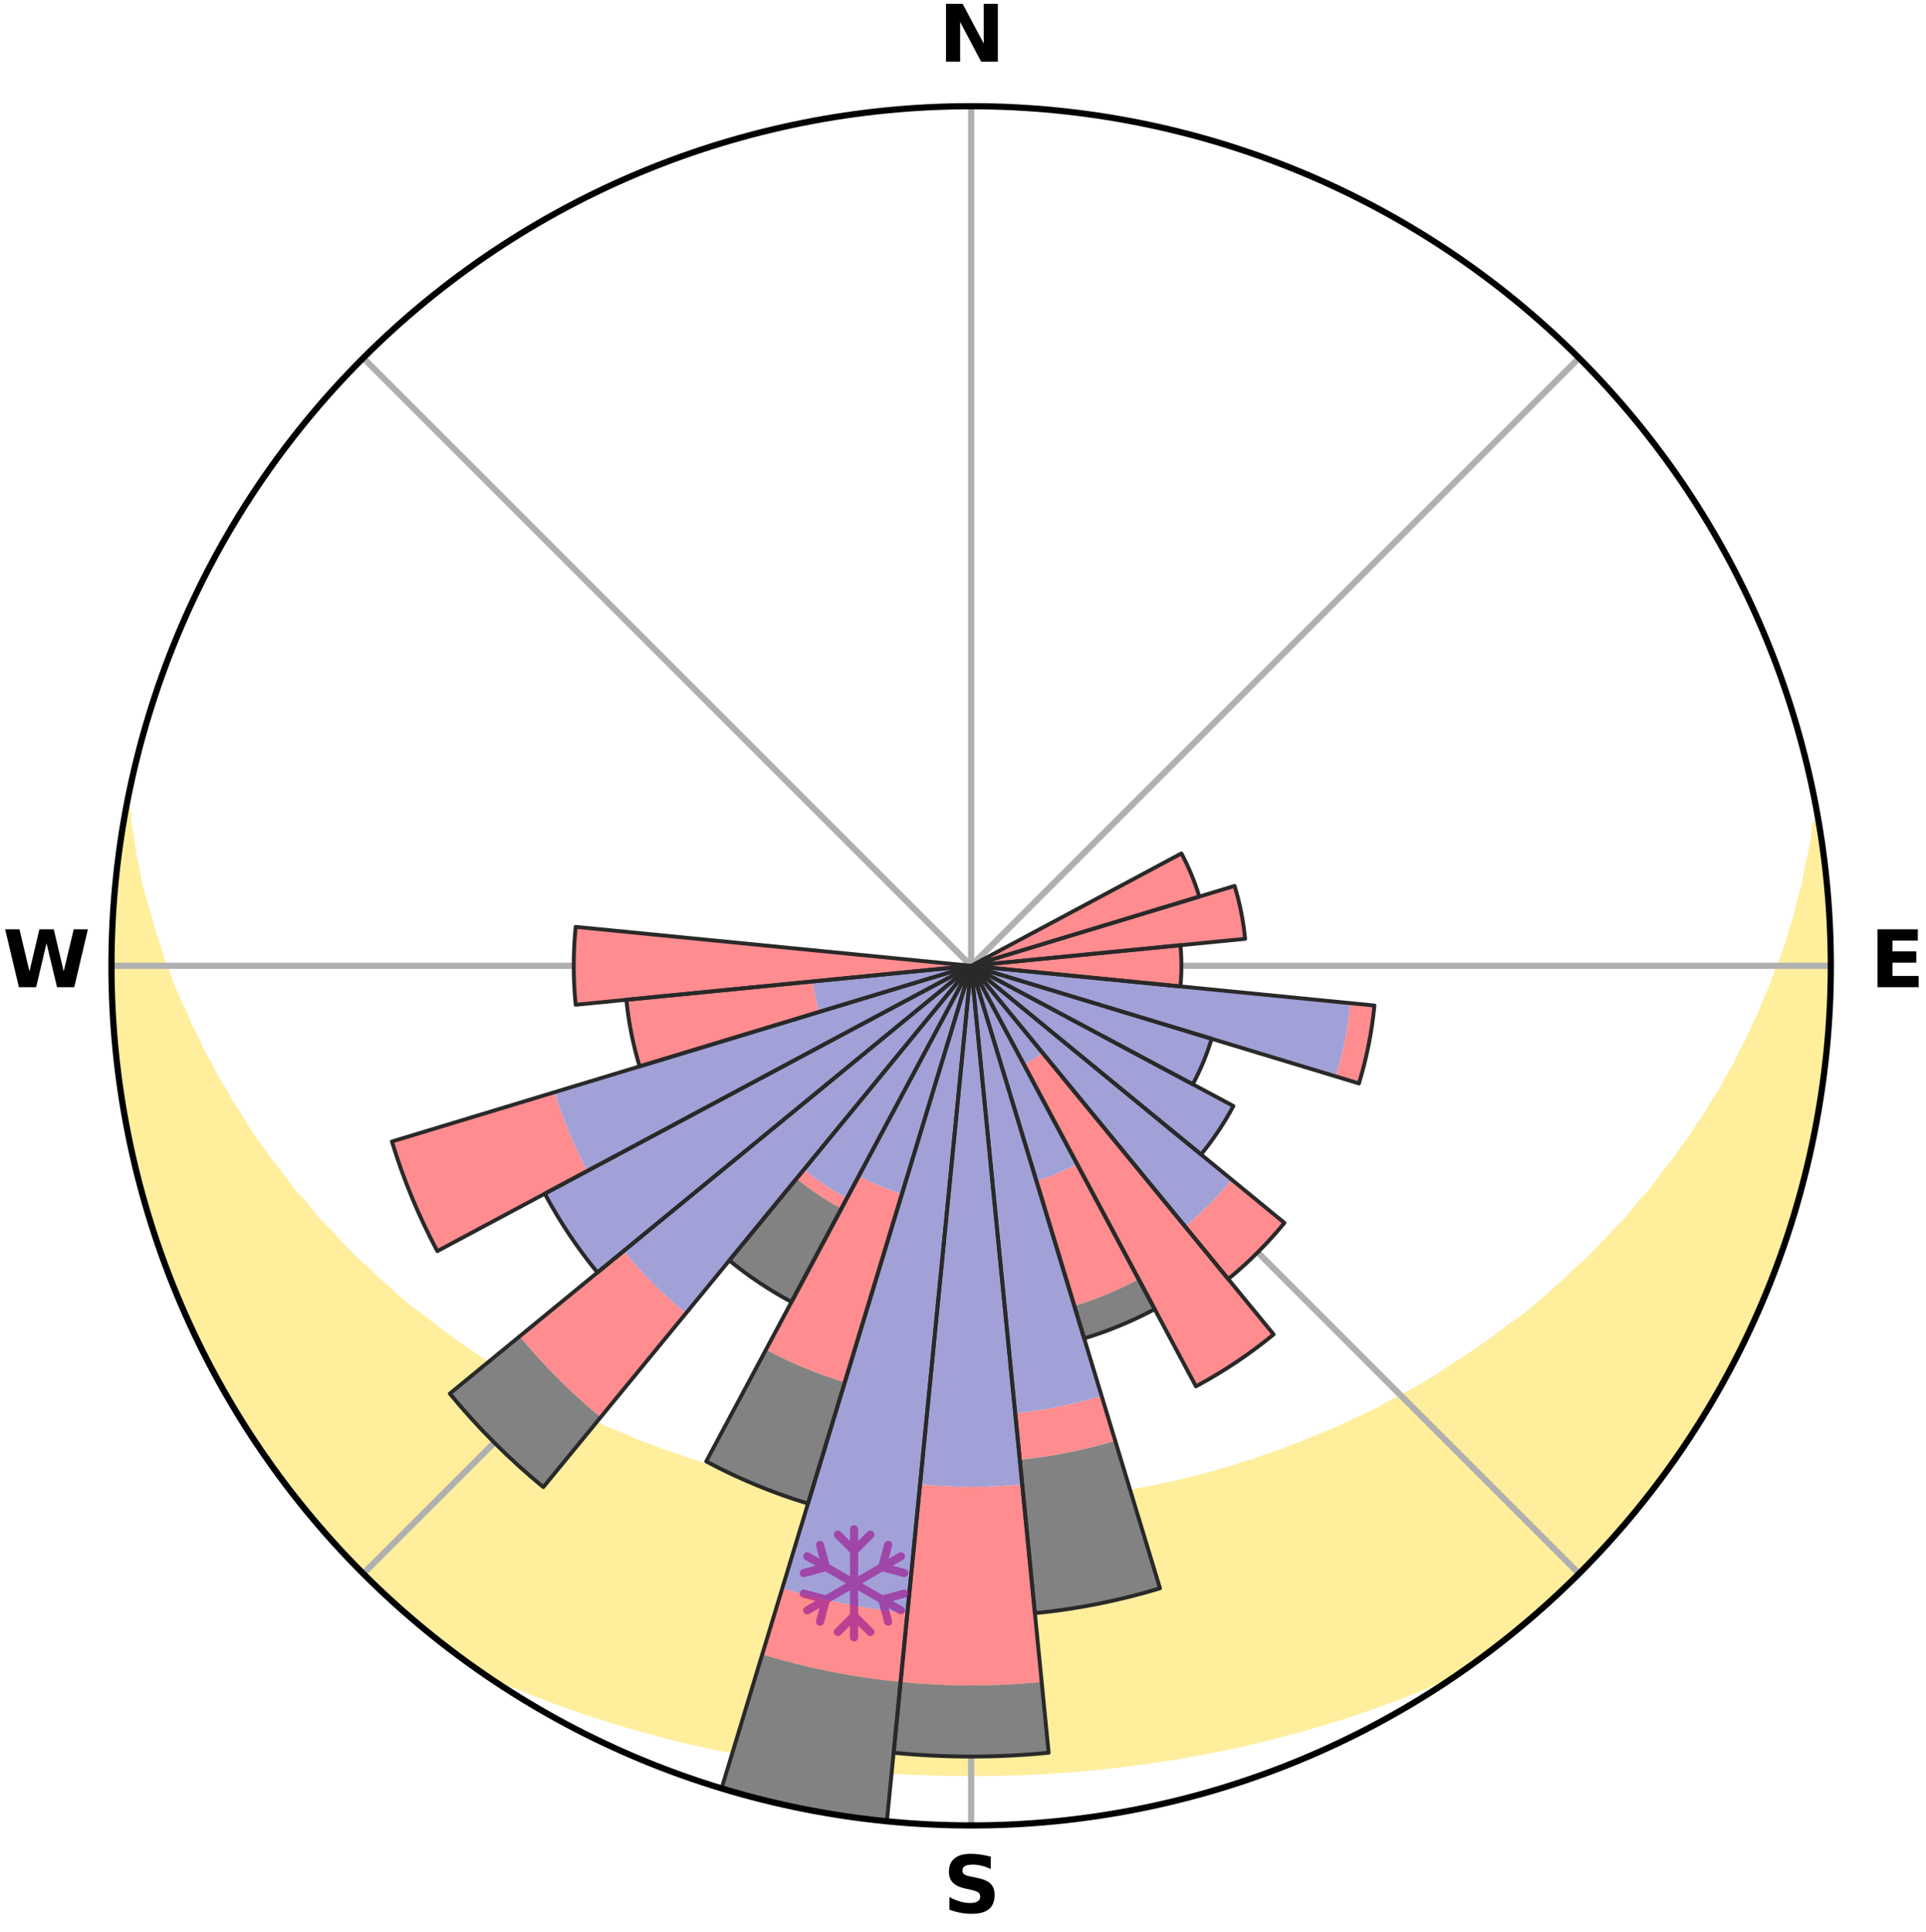 <?xml version="1.0" encoding="utf-8" standalone="no"?>
<!DOCTYPE svg PUBLIC "-//W3C//DTD SVG 1.1//EN"
  "http://www.w3.org/Graphics/SVG/1.1/DTD/svg11.dtd">
<svg xmlns:xlink="http://www.w3.org/1999/xlink" width="248.41pt" height="249.158pt" viewBox="0 0 248.41 249.158" xmlns="http://www.w3.org/2000/svg" version="1.1">
 <title>Ski Rose for Sjusjøen Skisenter</title>
 <defs>
  <style type="text/css">*{stroke-linejoin: round; stroke-linecap: butt}</style>
 </defs>
 <g id="figure_1">
  <g id="patch_1">
   <path d="M 0 249.158 
L 248.41 249.158 
L 248.41 0 
L 0 0 
z
" style="fill: #ffffff"/>
  </g>
  <g id="axes_1">
   <g id="patch_2">
    <path d="M 236.135 124.579 
C 236.135 110.018 233.267 95.599 227.695 82.147 
C 222.122 68.695 213.955 56.471 203.659 46.175 
C 193.363 35.879 181.139 27.711 167.687 22.139 
C 154.235 16.567 139.815 13.699 125.255 13.699 
C 110.694 13.699 96.275 16.567 82.823 22.139 
C 69.371 27.711 57.147 35.879 46.851 46.175 
C 36.555 56.471 28.387 68.695 22.815 82.147 
C 17.243 95.599 14.375 110.018 14.375 124.579 
C 14.375 139.14 17.243 153.559 22.815 167.011 
C 28.387 180.463 36.555 192.687 46.851 202.983 
C 57.147 213.279 69.371 221.447 82.823 227.019 
C 96.275 232.591 110.694 235.459 125.255 235.459 
C 139.815 235.459 154.235 232.591 167.687 227.019 
C 181.139 221.447 193.363 213.279 203.659 202.983 
C 213.955 192.687 222.122 180.463 227.695 167.011 
C 233.267 153.559 236.135 139.14 236.135 124.579 
M 125.255 124.579 
C 125.255 124.579 125.255 124.579 125.255 124.579 
C 125.255 124.579 125.255 124.579 125.255 124.579 
C 125.255 124.579 125.255 124.579 125.255 124.579 
C 125.255 124.579 125.255 124.579 125.255 124.579 
C 125.255 124.579 125.255 124.579 125.255 124.579 
C 125.255 124.579 125.255 124.579 125.255 124.579 
C 125.255 124.579 125.255 124.579 125.255 124.579 
C 125.255 124.579 125.255 124.579 125.255 124.579 
C 125.255 124.579 125.255 124.579 125.255 124.579 
C 125.255 124.579 125.255 124.579 125.255 124.579 
C 125.255 124.579 125.255 124.579 125.255 124.579 
C 125.255 124.579 125.255 124.579 125.255 124.579 
C 125.255 124.579 125.255 124.579 125.255 124.579 
C 125.255 124.579 125.255 124.579 125.255 124.579 
C 125.255 124.579 125.255 124.579 125.255 124.579 
C 125.255 124.579 125.255 124.579 125.255 124.579 
z
" style="fill: #ffffff"/>
   </g>
   <g id="PolyCollection_1">
    <defs>
     <path id="mbf990b4d6f" d="M 234.606 -142.878 
L 234.235 -142.816 
L 234.028 -140.835 
L 233.639 -138.848 
L 233.196 -136.877 
L 232.842 -134.939 
L 232.305 -133.004 
L 231.867 -131.1 
L 231.248 -129.207 
L 230.735 -127.341 
L 230.04 -125.494 
L 229.311 -123.671 
L 228.695 -121.87 
L 227.9 -120.097 
L 227.22 -118.343 
L 226.364 -116.622 
L 225.626 -114.914 
L 224.713 -113.247 
L 223.919 -111.59 
L 222.954 -109.978 
L 222.109 -108.371 
L 221.095 -106.816 
L 220.201 -105.262 
L 219.143 -103.765 
L 218.204 -102.264 
L 217.105 -100.825 
L 216.125 -99.379 
L 214.989 -97.999 
L 213.971 -96.607 
L 212.934 -95.242 
L 211.748 -93.95 
L 210.679 -92.64 
L 209.593 -91.357 
L 208.366 -90.153 
L 207.252 -88.926 
L 206.124 -87.725 
L 204.983 -86.551 
L 203.711 -85.462 
L 202.548 -84.343 
L 201.374 -83.25 
L 200.19 -82.183 
L 198.996 -81.142 
L 197.792 -80.128 
L 196.581 -79.139 
L 195.259 -78.244 
L 194.035 -77.308 
L 192.804 -76.396 
L 191.568 -75.51 
L 190.326 -74.648 
L 189.08 -73.81 
L 187.829 -72.997 
L 186.575 -72.207 
L 185.4 -71.367 
L 184.137 -70.623 
L 182.872 -69.902 
L 181.605 -69.204 
L 180.336 -68.528 
L 179.067 -67.873 
L 177.864 -67.166 
L 176.591 -66.554 
L 175.318 -65.962 
L 174.046 -65.391 
L 172.832 -64.767 
L 171.558 -64.235 
L 170.286 -63.723 
L 169.016 -63.228 
L 167.794 -62.684 
L 166.525 -62.226 
L 165.301 -61.719 
L 164.034 -61.298 
L 162.769 -60.892 
L 161.543 -60.44 
L 160.282 -60.068 
L 159.054 -59.651 
L 157.796 -59.311 
L 156.569 -58.928 
L 155.315 -58.619 
L 154.087 -58.269 
L 152.837 -57.989 
L 151.61 -57.672 
L 150.365 -57.42 
L 149.138 -57.134 
L 147.897 -56.909 
L 146.672 -56.654 
L 145.434 -56.455 
L 144.21 -56.229 
L 142.986 -56.019 
L 141.753 -55.858 
L 140.53 -55.677 
L 139.301 -55.539 
L 138.079 -55.386 
L 136.857 -55.248 
L 135.632 -55.146 
L 134.411 -55.035 
L 133.189 -54.938 
L 131.967 -54.87 
L 130.747 -54.801 
L 129.526 -54.754 
L 128.305 -54.711 
L 127.085 -54.683 
L 125.865 -54.669 
L 124.645 -54.669 
L 123.425 -54.686 
L 122.205 -54.717 
L 120.984 -54.754 
L 119.764 -54.812 
L 118.544 -54.884 
L 117.322 -54.955 
L 116.102 -55.053 
L 114.881 -55.167 
L 113.657 -55.272 
L 112.436 -55.412 
L 111.209 -55.54 
L 109.987 -55.708 
L 108.764 -55.891 
L 107.533 -56.055 
L 106.31 -56.267 
L 105.076 -56.456 
L 103.852 -56.697 
L 102.628 -56.954 
L 101.388 -57.182 
L 100.163 -57.469 
L 98.92 -57.724 
L 97.694 -58.042 
L 96.447 -58.325 
L 95.221 -58.676 
L 93.969 -58.987 
L 92.744 -59.372 
L 91.488 -59.714 
L 90.263 -60.132 
L 89.004 -60.506 
L 87.78 -60.959 
L 86.518 -61.366 
L 85.254 -61.79 
L 84.032 -62.298 
L 82.765 -62.756 
L 81.497 -63.233 
L 80.279 -63.798 
L 79.01 -64.311 
L 77.74 -64.844 
L 76.528 -65.468 
L 75.258 -66.041 
L 73.989 -66.633 
L 72.719 -67.246 
L 71.519 -67.953 
L 70.252 -68.608 
L 68.987 -69.285 
L 67.723 -69.984 
L 66.461 -70.705 
L 65.202 -71.448 
L 64.03 -72.288 
L 62.779 -73.078 
L 61.531 -73.891 
L 60.288 -74.728 
L 59.05 -75.59 
L 57.817 -76.476 
L 56.59 -77.387 
L 55.369 -78.323 
L 54.156 -79.284 
L 52.843 -80.205 
L 51.643 -81.218 
L 50.452 -82.258 
L 49.271 -83.323 
L 48.1 -84.415 
L 46.941 -85.533 
L 45.672 -86.62 
L 44.535 -87.793 
L 43.41 -88.992 
L 42.3 -90.218 
L 41.076 -91.42 
L 39.993 -92.701 
L 38.927 -94.009 
L 37.745 -95.299 
L 36.711 -96.661 
L 35.696 -98.051 
L 34.564 -99.428 
L 33.586 -100.872 
L 32.491 -102.308 
L 31.555 -103.806 
L 30.641 -105.33 
L 29.609 -106.852 
L 28.742 -108.428 
L 27.755 -110.008 
L 26.938 -111.635 
L 26.002 -113.271 
L 25.238 -114.949 
L 24.356 -116.638 
L 23.649 -118.365 
L 22.825 -120.107 
L 22.033 -121.876 
L 21.418 -123.673 
L 20.691 -125.492 
L 20.143 -127.332 
L 19.487 -129.197 
L 19.011 -131.077 
L 18.431 -132.986 
L 17.894 -134.917 
L 17.538 -136.852 
L 17.093 -138.819 
L 16.83 -140.783 
L 16.489 -142.78 
L 16.329 -144.767 
L 16.329 -144.767 
L 16.329 -144.767 
L 15.923 -142.875 
L 15.674 -140.956 
L 15.335 -139.05 
L 15.153 -137.124 
L 14.935 -135.202 
L 14.821 -133.27 
L 14.615 -131.346 
L 14.496 -129.415 
L 14.482 -127.48 
L 14.502 -125.546 
L 14.429 -123.612 
L 14.516 -121.679 
L 14.51 -119.744 
L 14.589 -117.81 
L 14.774 -115.884 
L 14.993 -113.962 
L 15.119 -112.031 
L 15.326 -110.107 
L 15.642 -108.197 
L 15.989 -106.294 
L 16.247 -104.376 
L 16.659 -102.485 
L 17.023 -100.585 
L 17.497 -98.709 
L 18.003 -96.842 
L 18.422 -94.952 
L 18.991 -93.102 
L 19.509 -91.238 
L 20.139 -89.408 
L 20.8 -87.59 
L 21.408 -85.752 
L 22.129 -83.957 
L 22.88 -82.174 
L 23.579 -80.369 
L 24.389 -78.612 
L 25.229 -76.869 
L 26.098 -75.141 
L 26.916 -73.387 
L 27.844 -71.689 
L 28.8 -70.007 
L 29.784 -68.342 
L 30.72 -66.648 
L 31.762 -65.017 
L 32.831 -63.405 
L 33.942 -61.821 
L 34.996 -60.198 
L 36.149 -58.644 
L 37.328 -57.11 
L 38.534 -55.598 
L 39.706 -54.058 
L 40.967 -52.59 
L 42.221 -51.116 
L 43.536 -49.697 
L 44.833 -48.262 
L 46.201 -46.893 
L 47.559 -45.515 
L 48.95 -44.171 
L 50.373 -42.86 
L 51.791 -41.543 
L 53.257 -40.281 
L 54.735 -39.032 
L 56.242 -37.817 
L 57.757 -36.614 
L 59.308 -35.457 
L 60.908 -34.368 
L 62.679 -33.53 
L 64.46 -32.729 
L 66.267 -31.987 
L 68.059 -31.243 
L 69.859 -30.535 
L 71.66 -29.851 
L 73.468 -29.2 
L 75.277 -28.572 
L 77.091 -27.977 
L 78.904 -27.402 
L 80.721 -26.859 
L 82.538 -26.336 
L 84.357 -25.844 
L 86.167 -25.348 
L 87.986 -24.899 
L 89.808 -24.48 
L 91.627 -24.077 
L 93.449 -23.705 
L 95.269 -23.348 
L 97.084 -22.998 
L 98.905 -22.694 
L 100.725 -22.404 
L 102.545 -22.143 
L 104.362 -21.885 
L 106.18 -21.66 
L 107.999 -21.464 
L 109.817 -21.281 
L 111.633 -21.112 
L 113.451 -20.978 
L 115.268 -20.857 
L 117.084 -20.754 
L 118.9 -20.682 
L 120.716 -20.623 
L 122.532 -20.589 
L 124.347 -20.571 
L 126.163 -20.57 
L 127.978 -20.587 
L 129.794 -20.626 
L 131.61 -20.678 
L 133.426 -20.759 
L 135.242 -20.86 
L 137.059 -20.973 
L 138.875 -21.12 
L 140.693 -21.283 
L 142.511 -21.458 
L 144.329 -21.663 
L 146.146 -21.898 
L 147.966 -22.137 
L 149.784 -22.406 
L 151.606 -22.688 
L 153.421 -23.014 
L 155.24 -23.349 
L 157.062 -23.699 
L 158.882 -24.078 
L 160.704 -24.473 
L 162.524 -24.899 
L 164.334 -25.37 
L 166.155 -25.837 
L 167.972 -26.336 
L 169.791 -26.852 
L 171.606 -27.402 
L 173.422 -27.97 
L 175.233 -28.572 
L 177.045 -29.193 
L 178.85 -29.85 
L 180.655 -30.528 
L 182.452 -31.243 
L 184.247 -31.98 
L 186.031 -32.756 
L 187.832 -33.529 
L 189.606 -34.362 
L 191.206 -35.451 
L 192.752 -36.615 
L 194.276 -37.807 
L 195.782 -39.023 
L 197.259 -40.273 
L 198.708 -41.556 
L 200.159 -42.836 
L 201.544 -44.187 
L 202.95 -45.516 
L 204.32 -46.882 
L 205.663 -48.275 
L 206.969 -49.702 
L 208.235 -51.164 
L 209.557 -52.578 
L 210.752 -54.101 
L 212.016 -55.566 
L 213.216 -57.084 
L 214.379 -58.631 
L 215.47 -60.23 
L 216.613 -61.79 
L 217.671 -63.41 
L 218.754 -65.014 
L 219.739 -66.679 
L 220.758 -68.323 
L 221.747 -69.986 
L 222.625 -71.711 
L 223.549 -73.41 
L 224.441 -75.127 
L 225.313 -76.854 
L 226.14 -78.603 
L 226.935 -80.367 
L 227.595 -82.188 
L 228.322 -83.98 
L 229.017 -85.784 
L 229.678 -87.601 
L 230.307 -89.429 
L 230.898 -91.27 
L 231.458 -93.12 
L 231.985 -94.98 
L 232.597 -96.819 
L 233.057 -98.698 
L 233.473 -100.588 
L 233.864 -102.482 
L 234.221 -104.383 
L 234.544 -106.29 
L 234.818 -108.205 
L 235.072 -110.121 
L 235.416 -112.028 
L 235.602 -113.954 
L 235.754 -115.883 
L 235.853 -117.815 
L 235.936 -119.747 
L 235.984 -121.68 
L 236.126 -123.612 
L 236.087 -125.546 
L 236.033 -127.48 
L 235.946 -129.412 
L 235.825 -131.342 
L 235.776 -133.277 
L 235.588 -135.203 
L 235.366 -137.125 
L 235.111 -139.042 
L 234.804 -140.951 
L 234.606 -142.878 
z
" style="stroke: #ffee9c"/>
    </defs>
    <g clip-path="url(#p20f516a0af)">
     <use xlink:href="#mbf990b4d6f" x="0" y="249.158" style="fill: #ffee9c; stroke: #ffee9c"/>
    </g>
   </g>
   <g id="matplotlib.axis_1">
    <g id="xtick_1">
     <g id="line2d_1">
      <path d="M 125.255 124.579 
L 125.255 13.699 
" clip-path="url(#p20f516a0af)" style="fill: none; stroke: #b0b0b0; stroke-width: 0.8; stroke-linecap: square"/>
     </g>
     <g id="text_1">
      <!-- N -->
      <g transform="translate(121.07 7.958) scale(0.1 -0.1)">
       <defs>
        <path id="DejaVuSans-Bold-4e" d="M 588 4666 
L 1931 4666 
L 3628 1466 
L 3628 4666 
L 4769 4666 
L 4769 0 
L 3425 0 
L 1728 3200 
L 1728 0 
L 588 0 
L 588 4666 
z
" transform="scale(0.016)"/>
       </defs>
       <use xlink:href="#DejaVuSans-Bold-4e"/>
      </g>
     </g>
    </g>
    <g id="xtick_2">
     <g id="line2d_2">
      <path d="M 125.255 124.579 
L 203.659 46.175 
" clip-path="url(#p20f516a0af)" style="fill: none; stroke: #b0b0b0; stroke-width: 0.8; stroke-linecap: square"/>
     </g>
    </g>
    <g id="xtick_3">
     <g id="line2d_3">
      <path d="M 125.255 124.579 
L 236.135 124.579 
" clip-path="url(#p20f516a0af)" style="fill: none; stroke: #b0b0b0; stroke-width: 0.8; stroke-linecap: square"/>
     </g>
     <g id="text_2">
      <!-- E -->
      <g transform="translate(241.219 127.338) scale(0.1 -0.1)">
       <defs>
        <path id="DejaVuSans-Bold-45" d="M 588 4666 
L 3834 4666 
L 3834 3756 
L 1791 3756 
L 1791 2888 
L 3713 2888 
L 3713 1978 
L 1791 1978 
L 1791 909 
L 3903 909 
L 3903 0 
L 588 0 
L 588 4666 
z
" transform="scale(0.016)"/>
       </defs>
       <use xlink:href="#DejaVuSans-Bold-45"/>
      </g>
     </g>
    </g>
    <g id="xtick_4">
     <g id="line2d_4">
      <path d="M 125.255 124.579 
L 203.659 202.983 
" clip-path="url(#p20f516a0af)" style="fill: none; stroke: #b0b0b0; stroke-width: 0.8; stroke-linecap: square"/>
     </g>
    </g>
    <g id="xtick_5">
     <g id="line2d_5">
      <path d="M 125.255 124.579 
L 125.255 235.459 
" clip-path="url(#p20f516a0af)" style="fill: none; stroke: #b0b0b0; stroke-width: 0.8; stroke-linecap: square"/>
     </g>
     <g id="text_3">
      <!-- S -->
      <g transform="translate(121.654 246.718) scale(0.1 -0.1)">
       <defs>
        <path id="DejaVuSans-Bold-53" d="M 3834 4519 
L 3834 3531 
Q 3450 3703 3084 3790 
Q 2719 3878 2394 3878 
Q 1963 3878 1756 3759 
Q 1550 3641 1550 3391 
Q 1550 3203 1689 3098 
Q 1828 2994 2194 2919 
L 2706 2816 
Q 3484 2659 3812 2340 
Q 4141 2022 4141 1434 
Q 4141 663 3683 286 
Q 3225 -91 2284 -91 
Q 1841 -91 1394 -6 
Q 947 78 500 244 
L 500 1259 
Q 947 1022 1364 901 
Q 1781 781 2169 781 
Q 2563 781 2772 912 
Q 2981 1044 2981 1288 
Q 2981 1506 2839 1625 
Q 2697 1744 2272 1838 
L 1806 1941 
Q 1106 2091 782 2419 
Q 459 2747 459 3303 
Q 459 4000 909 4375 
Q 1359 4750 2203 4750 
Q 2588 4750 2994 4692 
Q 3400 4634 3834 4519 
z
" transform="scale(0.016)"/>
       </defs>
       <use xlink:href="#DejaVuSans-Bold-53"/>
      </g>
     </g>
    </g>
    <g id="xtick_6">
     <g id="line2d_6">
      <path d="M 125.255 124.579 
L 46.851 202.983 
" clip-path="url(#p20f516a0af)" style="fill: none; stroke: #b0b0b0; stroke-width: 0.8; stroke-linecap: square"/>
     </g>
    </g>
    <g id="xtick_7">
     <g id="line2d_7">
      <path d="M 125.255 124.579 
L 14.375 124.579 
" clip-path="url(#p20f516a0af)" style="fill: none; stroke: #b0b0b0; stroke-width: 0.8; stroke-linecap: square"/>
     </g>
     <g id="text_4">
      <!-- W -->
      <g transform="translate(0.36 127.338) scale(0.1 -0.1)">
       <defs>
        <path id="DejaVuSans-Bold-57" d="M 191 4666 
L 1344 4666 
L 2150 1275 
L 2950 4666 
L 4109 4666 
L 4909 1275 
L 5716 4666 
L 6859 4666 
L 5759 0 
L 4372 0 
L 3525 3547 
L 2688 0 
L 1300 0 
L 191 4666 
z
" transform="scale(0.016)"/>
       </defs>
       <use xlink:href="#DejaVuSans-Bold-57"/>
      </g>
     </g>
    </g>
    <g id="xtick_8">
     <g id="line2d_8">
      <path d="M 125.255 124.579 
L 46.851 46.175 
" clip-path="url(#p20f516a0af)" style="fill: none; stroke: #b0b0b0; stroke-width: 0.8; stroke-linecap: square"/>
     </g>
    </g>
   </g>
   <g id="matplotlib.axis_2"/>
   <g id="patch_3">
    <path d="M 125.255 124.579 
C 125.255 124.579 125.255 124.579 125.255 124.579 
C 125.255 124.579 125.255 124.579 125.255 124.579 
L 125.255 124.579 
C 125.255 124.579 125.255 124.579 125.255 124.579 
C 125.255 124.579 125.255 124.579 125.255 124.579 
z
" clip-path="url(#p20f516a0af)" style="fill: #d9d9d9"/>
   </g>
   <g id="patch_4">
    <path d="M 125.255 124.579 
C 125.255 124.579 125.255 124.579 125.255 124.579 
C 125.255 124.579 125.255 124.579 125.255 124.579 
L 125.255 124.579 
C 125.255 124.579 125.255 124.579 125.255 124.579 
C 125.255 124.579 125.255 124.579 125.255 124.579 
z
" clip-path="url(#p20f516a0af)" style="fill: #d9d9d9"/>
   </g>
   <g id="patch_5">
    <path d="M 125.255 124.579 
C 125.255 124.579 125.255 124.579 125.255 124.579 
C 125.255 124.579 125.255 124.579 125.255 124.579 
L 125.255 124.579 
C 125.255 124.579 125.255 124.579 125.255 124.579 
C 125.255 124.579 125.255 124.579 125.255 124.579 
z
" clip-path="url(#p20f516a0af)" style="fill: #d9d9d9"/>
   </g>
   <g id="patch_6">
    <path d="M 125.255 124.579 
C 125.255 124.579 125.255 124.579 125.255 124.579 
C 125.255 124.579 125.255 124.579 125.255 124.579 
L 125.255 124.579 
C 125.255 124.579 125.255 124.579 125.255 124.579 
C 125.255 124.579 125.255 124.579 125.255 124.579 
z
" clip-path="url(#p20f516a0af)" style="fill: #d9d9d9"/>
   </g>
   <g id="patch_7">
    <path d="M 125.255 124.579 
C 125.255 124.579 125.255 124.579 125.255 124.579 
C 125.255 124.579 125.255 124.579 125.255 124.579 
L 125.255 124.579 
C 125.255 124.579 125.255 124.579 125.255 124.579 
C 125.255 124.579 125.255 124.579 125.255 124.579 
z
" clip-path="url(#p20f516a0af)" style="fill: #d9d9d9"/>
   </g>
   <g id="patch_8">
    <path d="M 125.255 124.579 
C 125.255 124.579 125.255 124.579 125.255 124.579 
C 125.255 124.579 125.255 124.579 125.255 124.579 
L 125.255 124.579 
C 125.255 124.579 125.255 124.579 125.255 124.579 
C 125.255 124.579 125.255 124.579 125.255 124.579 
z
" clip-path="url(#p20f516a0af)" style="fill: #d9d9d9"/>
   </g>
   <g id="patch_9">
    <path d="M 125.255 124.579 
C 125.255 124.579 125.255 124.579 125.255 124.579 
C 125.255 124.579 125.255 124.579 125.255 124.579 
L 125.255 124.579 
C 125.255 124.579 125.255 124.579 125.255 124.579 
C 125.255 124.579 125.255 124.579 125.255 124.579 
z
" clip-path="url(#p20f516a0af)" style="fill: #d9d9d9"/>
   </g>
   <g id="patch_10">
    <path d="M 125.255 124.579 
C 125.255 124.579 125.255 124.579 125.255 124.579 
C 125.255 124.579 125.255 124.579 125.255 124.579 
L 125.255 124.579 
C 125.255 124.579 125.255 124.579 125.255 124.579 
C 125.255 124.579 125.255 124.579 125.255 124.579 
z
" clip-path="url(#p20f516a0af)" style="fill: #d9d9d9"/>
   </g>
   <g id="patch_11">
    <path d="M 125.255 124.579 
C 125.255 124.579 125.255 124.579 125.255 124.579 
C 125.255 124.579 125.255 124.579 125.255 124.579 
L 125.255 124.579 
C 125.255 124.579 125.255 124.579 125.255 124.579 
C 125.255 124.579 125.255 124.579 125.255 124.579 
z
" clip-path="url(#p20f516a0af)" style="fill: #d9d9d9"/>
   </g>
   <g id="patch_12">
    <path d="M 125.255 124.579 
C 125.255 124.579 125.255 124.579 125.255 124.579 
C 125.255 124.579 125.255 124.579 125.255 124.579 
L 125.255 124.579 
C 125.255 124.579 125.255 124.579 125.255 124.579 
C 125.255 124.579 125.255 124.579 125.255 124.579 
z
" clip-path="url(#p20f516a0af)" style="fill: #d9d9d9"/>
   </g>
   <g id="patch_13">
    <path d="M 125.255 124.579 
C 125.255 124.579 125.255 124.579 125.255 124.579 
C 125.255 124.579 125.255 124.579 125.255 124.579 
L 125.255 124.579 
C 125.255 124.579 125.255 124.579 125.255 124.579 
C 125.255 124.579 125.255 124.579 125.255 124.579 
z
" clip-path="url(#p20f516a0af)" style="fill: #d9d9d9"/>
   </g>
   <g id="patch_14">
    <path d="M 125.255 124.579 
C 125.255 124.579 125.255 124.579 125.255 124.579 
C 125.255 124.579 125.255 124.579 125.255 124.579 
L 125.255 124.579 
C 125.255 124.579 125.255 124.579 125.255 124.579 
C 125.255 124.579 125.255 124.579 125.255 124.579 
z
" clip-path="url(#p20f516a0af)" style="fill: #d9d9d9"/>
   </g>
   <g id="patch_15">
    <path d="M 125.255 124.579 
C 125.255 124.579 125.255 124.579 125.255 124.579 
C 125.255 124.579 125.255 124.579 125.255 124.579 
L 125.255 124.579 
C 125.255 124.579 125.255 124.579 125.255 124.579 
C 125.255 124.579 125.255 124.579 125.255 124.579 
z
" clip-path="url(#p20f516a0af)" style="fill: #d9d9d9"/>
   </g>
   <g id="patch_16">
    <path d="M 125.255 124.579 
C 125.255 124.579 125.255 124.579 125.255 124.579 
C 125.255 124.579 125.255 124.579 125.255 124.579 
L 125.255 124.579 
C 125.255 124.579 125.255 124.579 125.255 124.579 
C 125.255 124.579 125.255 124.579 125.255 124.579 
z
" clip-path="url(#p20f516a0af)" style="fill: #d9d9d9"/>
   </g>
   <g id="patch_17">
    <path d="M 125.255 124.579 
C 125.255 124.579 125.255 124.579 125.255 124.579 
C 125.255 124.579 125.255 124.579 125.255 124.579 
L 125.255 124.579 
C 125.255 124.579 125.255 124.579 125.255 124.579 
C 125.255 124.579 125.255 124.579 125.255 124.579 
z
" clip-path="url(#p20f516a0af)" style="fill: #d9d9d9"/>
   </g>
   <g id="patch_18">
    <path d="M 125.255 124.579 
C 125.255 124.579 125.255 124.579 125.255 124.579 
C 125.255 124.579 125.255 124.579 125.255 124.579 
L 125.255 124.579 
C 125.255 124.579 125.255 124.579 125.255 124.579 
C 125.255 124.579 125.255 124.579 125.255 124.579 
z
" clip-path="url(#p20f516a0af)" style="fill: #d9d9d9"/>
   </g>
   <g id="patch_19">
    <path d="M 125.255 124.579 
C 125.255 124.579 125.255 124.579 125.255 124.579 
C 125.255 124.579 125.255 124.579 125.255 124.579 
L 125.255 124.579 
C 125.255 124.579 125.255 124.579 125.255 124.579 
C 125.255 124.579 125.255 124.579 125.255 124.579 
z
" clip-path="url(#p20f516a0af)" style="fill: #d9d9d9"/>
   </g>
   <g id="patch_20">
    <path d="M 125.255 124.579 
C 125.255 124.579 125.255 124.579 125.255 124.579 
C 125.255 124.579 125.255 124.579 125.255 124.579 
L 125.255 124.579 
C 125.255 124.579 125.255 124.579 125.255 124.579 
C 125.255 124.579 125.255 124.579 125.255 124.579 
z
" clip-path="url(#p20f516a0af)" style="fill: #d9d9d9"/>
   </g>
   <g id="patch_21">
    <path d="M 125.255 124.579 
C 125.255 124.579 125.255 124.579 125.255 124.579 
C 125.255 124.579 125.255 124.579 125.255 124.579 
L 125.255 124.579 
C 125.255 124.579 125.255 124.579 125.255 124.579 
C 125.255 124.579 125.255 124.579 125.255 124.579 
z
" clip-path="url(#p20f516a0af)" style="fill: #d9d9d9"/>
   </g>
   <g id="patch_22">
    <path d="M 125.255 124.579 
C 125.255 124.579 125.255 124.579 125.255 124.579 
C 125.255 124.579 125.255 124.579 125.255 124.579 
L 125.255 124.579 
C 125.255 124.579 125.255 124.579 125.255 124.579 
C 125.255 124.579 125.255 124.579 125.255 124.579 
z
" clip-path="url(#p20f516a0af)" style="fill: #d9d9d9"/>
   </g>
   <g id="patch_23">
    <path d="M 125.255 124.579 
C 125.255 124.579 125.255 124.579 125.255 124.579 
C 125.255 124.579 125.255 124.579 125.255 124.579 
L 125.255 124.579 
C 125.255 124.579 125.255 124.579 125.255 124.579 
C 125.255 124.579 125.255 124.579 125.255 124.579 
z
" clip-path="url(#p20f516a0af)" style="fill: #d9d9d9"/>
   </g>
   <g id="patch_24">
    <path d="M 125.255 124.579 
C 125.255 124.579 125.255 124.579 125.255 124.579 
C 125.255 124.579 125.255 124.579 125.255 124.579 
L 125.255 124.579 
C 125.255 124.579 125.255 124.579 125.255 124.579 
C 125.255 124.579 125.255 124.579 125.255 124.579 
z
" clip-path="url(#p20f516a0af)" style="fill: #d9d9d9"/>
   </g>
   <g id="patch_25">
    <path d="M 125.255 124.579 
C 125.255 124.579 125.255 124.579 125.255 124.579 
C 125.255 124.579 125.255 124.579 125.255 124.579 
L 125.255 124.579 
C 125.255 124.579 125.255 124.579 125.255 124.579 
C 125.255 124.579 125.255 124.579 125.255 124.579 
z
" clip-path="url(#p20f516a0af)" style="fill: #d9d9d9"/>
   </g>
   <g id="patch_26">
    <path d="M 125.255 124.579 
C 125.255 124.579 125.255 124.579 125.255 124.579 
C 125.255 124.579 125.255 124.579 125.255 124.579 
L 125.255 124.579 
C 125.255 124.579 125.255 124.579 125.255 124.579 
C 125.255 124.579 125.255 124.579 125.255 124.579 
z
" clip-path="url(#p20f516a0af)" style="fill: #d9d9d9"/>
   </g>
   <g id="patch_27">
    <path d="M 125.255 124.579 
C 125.255 124.579 125.255 124.579 125.255 124.579 
C 125.255 124.579 125.255 124.579 125.255 124.579 
L 125.255 124.579 
C 125.255 124.579 125.255 124.579 125.255 124.579 
C 125.255 124.579 125.255 124.579 125.255 124.579 
z
" clip-path="url(#p20f516a0af)" style="fill: #d9d9d9"/>
   </g>
   <g id="patch_28">
    <path d="M 125.255 124.579 
C 125.255 124.579 125.255 124.579 125.255 124.579 
C 125.255 124.579 125.255 124.579 125.255 124.579 
L 125.255 124.579 
C 125.255 124.579 125.255 124.579 125.255 124.579 
C 125.255 124.579 125.255 124.579 125.255 124.579 
z
" clip-path="url(#p20f516a0af)" style="fill: #d9d9d9"/>
   </g>
   <g id="patch_29">
    <path d="M 125.255 124.579 
C 125.255 124.579 125.255 124.579 125.255 124.579 
C 125.255 124.579 125.255 124.579 125.255 124.579 
L 125.255 124.579 
C 125.255 124.579 125.255 124.579 125.255 124.579 
C 125.255 124.579 125.255 124.579 125.255 124.579 
z
" clip-path="url(#p20f516a0af)" style="fill: #d9d9d9"/>
   </g>
   <g id="patch_30">
    <path d="M 125.255 124.579 
C 125.255 124.579 125.255 124.579 125.255 124.579 
C 125.255 124.579 125.255 124.579 125.255 124.579 
L 125.255 124.579 
C 125.255 124.579 125.255 124.579 125.255 124.579 
C 125.255 124.579 125.255 124.579 125.255 124.579 
z
" clip-path="url(#p20f516a0af)" style="fill: #d9d9d9"/>
   </g>
   <g id="patch_31">
    <path d="M 125.255 124.579 
C 125.255 124.579 125.255 124.579 125.255 124.579 
C 125.255 124.579 125.255 124.579 125.255 124.579 
L 125.255 124.579 
C 125.255 124.579 125.255 124.579 125.255 124.579 
C 125.255 124.579 125.255 124.579 125.255 124.579 
z
" clip-path="url(#p20f516a0af)" style="fill: #d9d9d9"/>
   </g>
   <g id="patch_32">
    <path d="M 125.255 124.579 
C 125.255 124.579 125.255 124.579 125.255 124.579 
C 125.255 124.579 125.255 124.579 125.255 124.579 
L 125.255 124.579 
C 125.255 124.579 125.255 124.579 125.255 124.579 
C 125.255 124.579 125.255 124.579 125.255 124.579 
z
" clip-path="url(#p20f516a0af)" style="fill: #d9d9d9"/>
   </g>
   <g id="patch_33">
    <path d="M 125.255 124.579 
C 125.255 124.579 125.255 124.579 125.255 124.579 
C 125.255 124.579 125.255 124.579 125.255 124.579 
L 125.255 124.579 
C 125.255 124.579 125.255 124.579 125.255 124.579 
C 125.255 124.579 125.255 124.579 125.255 124.579 
z
" clip-path="url(#p20f516a0af)" style="fill: #d9d9d9"/>
   </g>
   <g id="patch_34">
    <path d="M 125.255 124.579 
C 125.255 124.579 125.255 124.579 125.255 124.579 
C 125.255 124.579 125.255 124.579 125.255 124.579 
L 125.255 124.579 
C 125.255 124.579 125.255 124.579 125.255 124.579 
C 125.255 124.579 125.255 124.579 125.255 124.579 
z
" clip-path="url(#p20f516a0af)" style="fill: #d9d9d9"/>
   </g>
   <g id="patch_35">
    <path d="M 125.255 124.579 
C 125.255 124.579 125.255 124.579 125.255 124.579 
C 125.255 124.579 125.255 124.579 125.255 124.579 
L 125.255 124.579 
C 125.255 124.579 125.255 124.579 125.255 124.579 
C 125.255 124.579 125.255 124.579 125.255 124.579 
z
" clip-path="url(#p20f516a0af)" style="fill: #a1a1d8"/>
   </g>
   <g id="patch_36">
    <path d="M 125.255 124.579 
C 125.255 124.579 125.255 124.579 125.255 124.579 
C 125.255 124.579 125.255 124.579 125.255 124.579 
L 125.255 124.579 
C 125.255 124.579 125.255 124.579 125.255 124.579 
C 125.255 124.579 125.255 124.579 125.255 124.579 
z
" clip-path="url(#p20f516a0af)" style="fill: #a1a1d8"/>
   </g>
   <g id="patch_37">
    <path d="M 125.255 124.579 
C 125.255 124.579 125.255 124.579 125.255 124.579 
C 125.255 124.579 125.255 124.579 125.255 124.579 
L 125.255 124.579 
C 125.255 124.579 125.255 124.579 125.255 124.579 
C 125.255 124.579 125.255 124.579 125.255 124.579 
z
" clip-path="url(#p20f516a0af)" style="fill: #a1a1d8"/>
   </g>
   <g id="patch_38">
    <path d="M 125.255 124.579 
C 125.255 124.579 125.255 124.579 125.255 124.579 
C 125.255 124.579 125.255 124.579 125.255 124.579 
L 125.255 124.579 
C 125.255 124.579 125.255 124.579 125.255 124.579 
C 125.255 124.579 125.255 124.579 125.255 124.579 
z
" clip-path="url(#p20f516a0af)" style="fill: #a1a1d8"/>
   </g>
   <g id="patch_39">
    <path d="M 125.255 124.579 
C 125.255 124.579 125.255 124.579 125.255 124.579 
C 125.255 124.579 125.255 124.579 125.255 124.579 
L 125.255 124.579 
C 125.255 124.579 125.255 124.579 125.255 124.579 
C 125.255 124.579 125.255 124.579 125.255 124.579 
z
" clip-path="url(#p20f516a0af)" style="fill: #a1a1d8"/>
   </g>
   <g id="patch_40">
    <path d="M 125.255 124.579 
C 125.255 124.579 125.255 124.579 125.255 124.579 
C 125.255 124.579 125.255 124.579 125.255 124.579 
L 125.255 124.579 
C 125.255 124.579 125.255 124.579 125.255 124.579 
C 125.255 124.579 125.255 124.579 125.255 124.579 
z
" clip-path="url(#p20f516a0af)" style="fill: #a1a1d8"/>
   </g>
   <g id="patch_41">
    <path d="M 125.255 124.579 
C 125.255 124.579 125.255 124.579 125.255 124.579 
C 125.255 124.579 125.255 124.579 125.255 124.579 
L 125.255 124.579 
C 125.255 124.579 125.255 124.579 125.255 124.579 
C 125.255 124.579 125.255 124.579 125.255 124.579 
z
" clip-path="url(#p20f516a0af)" style="fill: #a1a1d8"/>
   </g>
   <g id="patch_42">
    <path d="M 125.255 124.579 
C 125.255 124.579 125.255 124.579 125.255 124.579 
C 125.255 124.579 125.255 124.579 125.255 124.579 
L 125.255 124.579 
C 125.255 124.579 125.255 124.579 125.255 124.579 
C 125.255 124.579 125.255 124.579 125.255 124.579 
z
" clip-path="url(#p20f516a0af)" style="fill: #a1a1d8"/>
   </g>
   <g id="patch_43">
    <path d="M 125.255 124.579 
C 125.255 124.579 125.255 124.579 125.255 124.579 
C 125.255 124.579 125.255 124.579 125.255 124.579 
L 125.255 124.579 
C 125.255 124.579 125.255 124.579 125.255 124.579 
C 125.255 124.579 125.255 124.579 125.255 124.579 
z
" clip-path="url(#p20f516a0af)" style="fill: #a1a1d8"/>
   </g>
   <g id="patch_44">
    <path d="M 125.255 124.579 
C 125.255 124.579 125.255 124.579 125.255 124.579 
C 125.255 124.579 125.255 124.579 125.255 124.579 
L 172.299 138.85 
C 172.766 137.31 173.158 135.748 173.472 134.17 
C 173.786 132.592 174.022 130.999 174.18 129.398 
z
" clip-path="url(#p20f516a0af)" style="fill: #a1a1d8"/>
   </g>
   <g id="patch_45">
    <path d="M 125.255 124.579 
C 125.255 124.579 125.255 124.579 125.255 124.579 
C 125.255 124.579 125.255 124.579 125.255 124.579 
L 153.843 139.86 
C 154.343 138.924 154.797 137.964 155.203 136.984 
C 155.609 136.004 155.967 135.004 156.275 133.989 
z
" clip-path="url(#p20f516a0af)" style="fill: #a1a1d8"/>
   </g>
   <g id="patch_46">
    <path d="M 125.255 124.579 
C 125.255 124.579 125.255 124.579 125.255 124.579 
C 125.255 124.579 125.255 124.579 125.255 124.579 
L 154.904 148.911 
C 155.7 147.941 156.449 146.932 157.146 145.888 
C 157.844 144.844 158.489 143.767 159.081 142.66 
z
" clip-path="url(#p20f516a0af)" style="fill: #a1a1d8"/>
   </g>
   <g id="patch_47">
    <path d="M 125.255 124.579 
C 125.255 124.579 125.255 124.579 125.255 124.579 
C 125.255 124.579 125.255 124.579 125.255 124.579 
L 152.845 158.198 
C 153.945 157.295 155.001 156.338 156.007 155.332 
C 157.014 154.325 157.971 153.27 158.874 152.169 
z
" clip-path="url(#p20f516a0af)" style="fill: #a1a1d8"/>
   </g>
   <g id="patch_48">
    <path d="M 125.255 124.579 
C 125.255 124.579 125.255 124.579 125.255 124.579 
C 125.255 124.579 125.255 124.579 125.255 124.579 
L 132.089 137.364 
C 132.507 137.141 132.914 136.896 133.309 136.633 
C 133.703 136.369 134.085 136.086 134.452 135.785 
z
" clip-path="url(#p20f516a0af)" style="fill: #a1a1d8"/>
   </g>
   <g id="patch_49">
    <path d="M 125.255 124.579 
C 125.255 124.579 125.255 124.579 125.255 124.579 
C 125.255 124.579 125.255 124.579 125.255 124.579 
L 133.671 152.324 
C 134.579 152.049 135.474 151.729 136.35 151.366 
C 137.227 151.003 138.085 150.597 138.922 150.149 
z
" clip-path="url(#p20f516a0af)" style="fill: #a1a1d8"/>
   </g>
   <g id="patch_50">
    <path d="M 125.255 124.579 
C 125.255 124.579 125.255 124.579 125.255 124.579 
C 125.255 124.579 125.255 124.579 125.255 124.579 
L 130.939 182.287 
C 132.828 182.101 134.706 181.823 136.568 181.452 
C 138.429 181.082 140.271 180.621 142.088 180.07 
z
" clip-path="url(#p20f516a0af)" style="fill: #a1a1d8"/>
   </g>
   <g id="patch_51">
    <path d="M 125.255 124.579 
C 125.255 124.579 125.255 124.579 125.255 124.579 
C 125.255 124.579 125.255 124.579 125.255 124.579 
L 118.666 191.475 
C 120.856 191.69 123.055 191.798 125.255 191.798 
C 127.455 191.798 129.654 191.69 131.843 191.475 
z
" clip-path="url(#p20f516a0af)" style="fill: #a1a1d8"/>
   </g>
   <g id="patch_52">
    <path d="M 125.255 124.579 
C 125.255 124.579 125.255 124.579 125.255 124.579 
C 125.255 124.579 125.255 124.579 125.255 124.579 
L 100.898 204.873 
C 103.526 205.67 106.192 206.338 108.885 206.874 
C 111.579 207.41 114.297 207.813 117.031 208.082 
z
" clip-path="url(#p20f516a0af)" style="fill: #a1a1d8"/>
   </g>
   <g id="patch_53">
    <path d="M 125.255 124.579 
C 125.255 124.579 125.255 124.579 125.255 124.579 
C 125.255 124.579 125.255 124.579 125.255 124.579 
L 110.758 151.7 
C 111.646 152.175 112.556 152.606 113.486 152.991 
C 114.416 153.376 115.365 153.715 116.328 154.007 
z
" clip-path="url(#p20f516a0af)" style="fill: #a1a1d8"/>
   </g>
   <g id="patch_54">
    <path d="M 125.255 124.579 
C 125.255 124.579 125.255 124.579 125.255 124.579 
C 125.255 124.579 125.255 124.579 125.255 124.579 
L 103.687 150.86 
C 104.547 151.566 105.441 152.229 106.366 152.848 
C 107.292 153.466 108.247 154.038 109.228 154.563 
z
" clip-path="url(#p20f516a0af)" style="fill: #a1a1d8"/>
   </g>
   <g id="patch_55">
    <path d="M 125.255 124.579 
C 125.255 124.579 125.255 124.579 125.255 124.579 
C 125.255 124.579 125.255 124.579 125.255 124.579 
L 80.43 161.366 
C 81.634 162.833 82.909 164.24 84.251 165.583 
C 85.594 166.925 87.001 168.2 88.468 169.404 
z
" clip-path="url(#p20f516a0af)" style="fill: #a1a1d8"/>
   </g>
   <g id="patch_56">
    <path d="M 125.255 124.579 
C 125.255 124.579 125.255 124.579 125.255 124.579 
C 125.255 124.579 125.255 124.579 125.255 124.579 
L 70.264 153.972 
C 71.226 155.772 72.276 157.524 73.41 159.221 
C 74.544 160.918 75.76 162.558 77.055 164.136 
z
" clip-path="url(#p20f516a0af)" style="fill: #a1a1d8"/>
   </g>
   <g id="patch_57">
    <path d="M 125.255 124.579 
C 125.255 124.579 125.255 124.579 125.255 124.579 
C 125.255 124.579 125.255 124.579 125.255 124.579 
L 71.526 140.877 
C 72.06 142.636 72.679 144.367 73.382 146.065 
C 74.086 147.763 74.872 149.425 75.738 151.046 
z
" clip-path="url(#p20f516a0af)" style="fill: #a1a1d8"/>
   </g>
   <g id="patch_58">
    <path d="M 125.255 124.579 
C 125.255 124.579 125.255 124.579 125.255 124.579 
C 125.255 124.579 125.255 124.579 125.255 124.579 
L 104.852 126.589 
C 104.918 127.256 105.016 127.921 105.147 128.579 
C 105.278 129.237 105.441 129.888 105.636 130.53 
z
" clip-path="url(#p20f516a0af)" style="fill: #a1a1d8"/>
   </g>
   <g id="patch_59">
    <path d="M 125.255 124.579 
C 125.255 124.579 125.255 124.579 125.255 124.579 
C 125.255 124.579 125.255 124.579 125.255 124.579 
L 125.255 124.579 
C 125.255 124.579 125.255 124.579 125.255 124.579 
C 125.255 124.579 125.255 124.579 125.255 124.579 
z
" clip-path="url(#p20f516a0af)" style="fill: #a1a1d8"/>
   </g>
   <g id="patch_60">
    <path d="M 125.255 124.579 
C 125.255 124.579 125.255 124.579 125.255 124.579 
C 125.255 124.579 125.255 124.579 125.255 124.579 
L 125.255 124.579 
C 125.255 124.579 125.255 124.579 125.255 124.579 
C 125.255 124.579 125.255 124.579 125.255 124.579 
z
" clip-path="url(#p20f516a0af)" style="fill: #a1a1d8"/>
   </g>
   <g id="patch_61">
    <path d="M 125.255 124.579 
C 125.255 124.579 125.255 124.579 125.255 124.579 
C 125.255 124.579 125.255 124.579 125.255 124.579 
L 125.255 124.579 
C 125.255 124.579 125.255 124.579 125.255 124.579 
C 125.255 124.579 125.255 124.579 125.255 124.579 
z
" clip-path="url(#p20f516a0af)" style="fill: #a1a1d8"/>
   </g>
   <g id="patch_62">
    <path d="M 125.255 124.579 
C 125.255 124.579 125.255 124.579 125.255 124.579 
C 125.255 124.579 125.255 124.579 125.255 124.579 
L 125.255 124.579 
C 125.255 124.579 125.255 124.579 125.255 124.579 
C 125.255 124.579 125.255 124.579 125.255 124.579 
z
" clip-path="url(#p20f516a0af)" style="fill: #a1a1d8"/>
   </g>
   <g id="patch_63">
    <path d="M 125.255 124.579 
C 125.255 124.579 125.255 124.579 125.255 124.579 
C 125.255 124.579 125.255 124.579 125.255 124.579 
L 125.255 124.579 
C 125.255 124.579 125.255 124.579 125.255 124.579 
C 125.255 124.579 125.255 124.579 125.255 124.579 
z
" clip-path="url(#p20f516a0af)" style="fill: #a1a1d8"/>
   </g>
   <g id="patch_64">
    <path d="M 125.255 124.579 
C 125.255 124.579 125.255 124.579 125.255 124.579 
C 125.255 124.579 125.255 124.579 125.255 124.579 
L 125.255 124.579 
C 125.255 124.579 125.255 124.579 125.255 124.579 
C 125.255 124.579 125.255 124.579 125.255 124.579 
z
" clip-path="url(#p20f516a0af)" style="fill: #a1a1d8"/>
   </g>
   <g id="patch_65">
    <path d="M 125.255 124.579 
C 125.255 124.579 125.255 124.579 125.255 124.579 
C 125.255 124.579 125.255 124.579 125.255 124.579 
L 125.255 124.579 
C 125.255 124.579 125.255 124.579 125.255 124.579 
C 125.255 124.579 125.255 124.579 125.255 124.579 
z
" clip-path="url(#p20f516a0af)" style="fill: #a1a1d8"/>
   </g>
   <g id="patch_66">
    <path d="M 125.255 124.579 
C 125.255 124.579 125.255 124.579 125.255 124.579 
C 125.255 124.579 125.255 124.579 125.255 124.579 
L 125.255 124.579 
C 125.255 124.579 125.255 124.579 125.255 124.579 
C 125.255 124.579 125.255 124.579 125.255 124.579 
z
" clip-path="url(#p20f516a0af)" style="fill: #a1a1d8"/>
   </g>
   <g id="patch_67">
    <path d="M 125.255 124.579 
C 125.255 124.579 125.255 124.579 125.255 124.579 
C 125.255 124.579 125.255 124.579 125.255 124.579 
L 125.255 124.579 
C 125.255 124.579 125.255 124.579 125.255 124.579 
C 125.255 124.579 125.255 124.579 125.255 124.579 
z
" clip-path="url(#p20f516a0af)" style="fill: #ff8c8e"/>
   </g>
   <g id="patch_68">
    <path d="M 125.255 124.579 
C 125.255 124.579 125.255 124.579 125.255 124.579 
C 125.255 124.579 125.255 124.579 125.255 124.579 
L 125.255 124.579 
C 125.255 124.579 125.255 124.579 125.255 124.579 
C 125.255 124.579 125.255 124.579 125.255 124.579 
z
" clip-path="url(#p20f516a0af)" style="fill: #ff8c8e"/>
   </g>
   <g id="patch_69">
    <path d="M 125.255 124.579 
C 125.255 124.579 125.255 124.579 125.255 124.579 
C 125.255 124.579 125.255 124.579 125.255 124.579 
L 125.255 124.579 
C 125.255 124.579 125.255 124.579 125.255 124.579 
C 125.255 124.579 125.255 124.579 125.255 124.579 
z
" clip-path="url(#p20f516a0af)" style="fill: #ff8c8e"/>
   </g>
   <g id="patch_70">
    <path d="M 125.255 124.579 
C 125.255 124.579 125.255 124.579 125.255 124.579 
C 125.255 124.579 125.255 124.579 125.255 124.579 
L 125.255 124.579 
C 125.255 124.579 125.255 124.579 125.255 124.579 
C 125.255 124.579 125.255 124.579 125.255 124.579 
z
" clip-path="url(#p20f516a0af)" style="fill: #ff8c8e"/>
   </g>
   <g id="patch_71">
    <path d="M 125.255 124.579 
C 125.255 124.579 125.255 124.579 125.255 124.579 
C 125.255 124.579 125.255 124.579 125.255 124.579 
L 125.255 124.579 
C 125.255 124.579 125.255 124.579 125.255 124.579 
C 125.255 124.579 125.255 124.579 125.255 124.579 
z
" clip-path="url(#p20f516a0af)" style="fill: #ff8c8e"/>
   </g>
   <g id="patch_72">
    <path d="M 125.255 124.579 
C 125.255 124.579 125.255 124.579 125.255 124.579 
C 125.255 124.579 125.255 124.579 125.255 124.579 
L 125.255 124.579 
C 125.255 124.579 125.255 124.579 125.255 124.579 
C 125.255 124.579 125.255 124.579 125.255 124.579 
z
" clip-path="url(#p20f516a0af)" style="fill: #ff8c8e"/>
   </g>
   <g id="patch_73">
    <path d="M 125.255 124.579 
C 125.255 124.579 125.255 124.579 125.255 124.579 
C 125.255 124.579 125.255 124.579 125.255 124.579 
L 154.683 115.652 
C 154.391 114.689 154.052 113.741 153.667 112.811 
C 153.281 111.881 152.851 110.97 152.376 110.082 
z
" clip-path="url(#p20f516a0af)" style="fill: #ff8c8e"/>
   </g>
   <g id="patch_74">
    <path d="M 125.255 124.579 
C 125.255 124.579 125.255 124.579 125.255 124.579 
C 125.255 124.579 125.255 124.579 125.255 124.579 
L 160.594 121.098 
C 160.48 119.942 160.309 118.791 160.083 117.651 
C 159.856 116.511 159.573 115.383 159.236 114.271 
z
" clip-path="url(#p20f516a0af)" style="fill: #ff8c8e"/>
   </g>
   <g id="patch_75">
    <path d="M 125.255 124.579 
C 125.255 124.579 125.255 124.579 125.255 124.579 
C 125.255 124.579 125.255 124.579 125.255 124.579 
L 152.245 127.237 
C 152.332 126.354 152.376 125.467 152.376 124.579 
C 152.376 123.691 152.332 122.804 152.245 121.921 
z
" clip-path="url(#p20f516a0af)" style="fill: #ff8c8e"/>
   </g>
   <g id="patch_76">
    <path d="M 174.18 129.398 
C 174.022 130.999 173.786 132.592 173.472 134.17 
C 173.158 135.748 172.766 137.31 172.299 138.85 
L 175.273 139.752 
C 175.77 138.115 176.186 136.454 176.52 134.776 
C 176.854 133.098 177.105 131.405 177.272 129.702 
z
" clip-path="url(#p20f516a0af)" style="fill: #ff8c8e"/>
   </g>
   <g id="patch_77">
    <path d="M 156.275 133.989 
C 155.967 135.004 155.609 136.004 155.203 136.984 
C 154.797 137.964 154.343 138.924 153.843 139.86 
L 153.843 139.86 
C 154.343 138.924 154.797 137.964 155.203 136.984 
C 155.609 136.004 155.967 135.004 156.275 133.989 
z
" clip-path="url(#p20f516a0af)" style="fill: #ff8c8e"/>
   </g>
   <g id="patch_78">
    <path d="M 159.081 142.66 
C 158.489 143.767 157.844 144.844 157.146 145.888 
C 156.449 146.932 155.7 147.941 154.904 148.911 
L 154.904 148.911 
C 155.7 147.941 156.449 146.932 157.146 145.888 
C 157.844 144.844 158.489 143.767 159.081 142.66 
z
" clip-path="url(#p20f516a0af)" style="fill: #ff8c8e"/>
   </g>
   <g id="patch_79">
    <path d="M 158.874 152.169 
C 157.971 153.27 157.014 154.325 156.007 155.332 
C 155.001 156.338 153.945 157.295 152.845 158.198 
L 158.414 164.984 
C 159.737 163.898 161.005 162.749 162.215 161.539 
C 163.425 160.329 164.574 159.061 165.66 157.738 
z
" clip-path="url(#p20f516a0af)" style="fill: #ff8c8e"/>
   </g>
   <g id="patch_80">
    <path d="M 134.452 135.785 
C 134.085 136.086 133.703 136.369 133.309 136.633 
C 132.914 136.896 132.507 137.141 132.089 137.364 
L 154.248 178.822 
C 156.024 177.873 157.751 176.837 159.425 175.719 
C 161.099 174.6 162.717 173.4 164.273 172.123 
z
" clip-path="url(#p20f516a0af)" style="fill: #ff8c8e"/>
   </g>
   <g id="patch_81">
    <path d="M 138.922 150.149 
C 138.085 150.597 137.227 151.003 136.35 151.366 
C 135.474 151.729 134.579 152.049 133.671 152.324 
L 138.562 168.448 
C 139.998 168.013 141.412 167.507 142.798 166.933 
C 144.185 166.358 145.542 165.717 146.865 165.009 
z
" clip-path="url(#p20f516a0af)" style="fill: #ff8c8e"/>
   </g>
   <g id="patch_82">
    <path d="M 142.088 180.07 
C 140.271 180.621 138.429 181.082 136.568 181.452 
C 134.706 181.823 132.828 182.101 130.939 182.287 
L 131.53 188.287 
C 133.615 188.082 135.689 187.774 137.744 187.366 
C 139.799 186.957 141.833 186.447 143.838 185.839 
z
" clip-path="url(#p20f516a0af)" style="fill: #ff8c8e"/>
   </g>
   <g id="patch_83">
    <path d="M 131.843 191.475 
C 129.654 191.69 127.455 191.798 125.255 191.798 
C 123.055 191.798 120.856 191.69 118.666 191.475 
L 116.156 216.958 
C 119.18 217.255 122.217 217.405 125.255 217.405 
C 128.293 217.405 131.33 217.255 134.353 216.958 
z
" clip-path="url(#p20f516a0af)" style="fill: #ff8c8e"/>
   </g>
   <g id="patch_84">
    <path d="M 117.031 208.082 
C 114.297 207.813 111.579 207.41 108.885 206.874 
C 106.192 206.338 103.526 205.67 100.898 204.873 
L 98.309 213.408 
C 101.217 214.289 104.166 215.028 107.145 215.621 
C 110.125 216.214 113.133 216.66 116.156 216.958 
z
" clip-path="url(#p20f516a0af)" style="fill: #ff8c8e"/>
   </g>
   <g id="patch_85">
    <path d="M 116.328 154.007 
C 115.365 153.715 114.416 153.376 113.486 152.991 
C 112.556 152.606 111.646 152.175 110.758 151.7 
L 98.788 174.096 
C 100.408 174.962 102.071 175.748 103.769 176.451 
C 105.466 177.155 107.198 177.774 108.956 178.308 
z
" clip-path="url(#p20f516a0af)" style="fill: #ff8c8e"/>
   </g>
   <g id="patch_86">
    <path d="M 109.228 154.563 
C 108.247 154.038 107.292 153.466 106.366 152.848 
C 105.441 152.229 104.547 151.566 103.687 150.86 
L 102.728 152.029 
C 103.626 152.766 104.56 153.459 105.527 154.105 
C 106.493 154.75 107.49 155.348 108.516 155.896 
z
" clip-path="url(#p20f516a0af)" style="fill: #ff8c8e"/>
   </g>
   <g id="patch_87">
    <path d="M 88.468 169.404 
C 87.001 168.2 85.594 166.925 84.251 165.583 
C 82.909 164.24 81.634 162.833 80.43 161.366 
L 67.025 172.367 
C 68.59 174.273 70.246 176.101 71.99 177.844 
C 73.733 179.588 75.561 181.244 77.467 182.808 
z
" clip-path="url(#p20f516a0af)" style="fill: #ff8c8e"/>
   </g>
   <g id="patch_88">
    <path d="M 77.055 164.136 
C 75.76 162.558 74.544 160.918 73.41 159.221 
C 72.276 157.524 71.226 155.772 70.264 153.972 
L 70.264 153.972 
C 71.226 155.772 72.276 157.524 73.41 159.221 
C 74.544 160.918 75.76 162.558 77.055 164.136 
z
" clip-path="url(#p20f516a0af)" style="fill: #ff8c8e"/>
   </g>
   <g id="patch_89">
    <path d="M 75.738 151.046 
C 74.872 149.425 74.086 147.763 73.382 146.065 
C 72.679 144.367 72.06 142.636 71.526 140.877 
L 50.548 147.241 
C 51.29 149.686 52.151 152.094 53.129 154.454 
C 54.107 156.815 55.2 159.127 56.405 161.38 
z
" clip-path="url(#p20f516a0af)" style="fill: #ff8c8e"/>
   </g>
   <g id="patch_90">
    <path d="M 105.636 130.53 
C 105.441 129.888 105.278 129.237 105.147 128.579 
C 105.016 127.921 104.918 127.256 104.852 126.589 
L 80.788 128.959 
C 80.931 130.414 81.146 131.862 81.431 133.296 
C 81.716 134.731 82.072 136.15 82.496 137.55 
z
" clip-path="url(#p20f516a0af)" style="fill: #ff8c8e"/>
   </g>
   <g id="patch_91">
    <path d="M 125.255 124.579 
C 125.255 124.579 125.255 124.579 125.255 124.579 
C 125.255 124.579 125.255 124.579 125.255 124.579 
L 74.247 119.555 
C 74.083 121.225 74.001 122.901 74.001 124.579 
C 74.001 126.257 74.083 127.933 74.247 129.603 
z
" clip-path="url(#p20f516a0af)" style="fill: #ff8c8e"/>
   </g>
   <g id="patch_92">
    <path d="M 125.255 124.579 
C 125.255 124.579 125.255 124.579 125.255 124.579 
C 125.255 124.579 125.255 124.579 125.255 124.579 
L 125.255 124.579 
C 125.255 124.579 125.255 124.579 125.255 124.579 
C 125.255 124.579 125.255 124.579 125.255 124.579 
z
" clip-path="url(#p20f516a0af)" style="fill: #ff8c8e"/>
   </g>
   <g id="patch_93">
    <path d="M 125.255 124.579 
C 125.255 124.579 125.255 124.579 125.255 124.579 
C 125.255 124.579 125.255 124.579 125.255 124.579 
L 125.255 124.579 
C 125.255 124.579 125.255 124.579 125.255 124.579 
C 125.255 124.579 125.255 124.579 125.255 124.579 
z
" clip-path="url(#p20f516a0af)" style="fill: #ff8c8e"/>
   </g>
   <g id="patch_94">
    <path d="M 125.255 124.579 
C 125.255 124.579 125.255 124.579 125.255 124.579 
C 125.255 124.579 125.255 124.579 125.255 124.579 
L 125.255 124.579 
C 125.255 124.579 125.255 124.579 125.255 124.579 
C 125.255 124.579 125.255 124.579 125.255 124.579 
z
" clip-path="url(#p20f516a0af)" style="fill: #ff8c8e"/>
   </g>
   <g id="patch_95">
    <path d="M 125.255 124.579 
C 125.255 124.579 125.255 124.579 125.255 124.579 
C 125.255 124.579 125.255 124.579 125.255 124.579 
L 125.255 124.579 
C 125.255 124.579 125.255 124.579 125.255 124.579 
C 125.255 124.579 125.255 124.579 125.255 124.579 
z
" clip-path="url(#p20f516a0af)" style="fill: #ff8c8e"/>
   </g>
   <g id="patch_96">
    <path d="M 125.255 124.579 
C 125.255 124.579 125.255 124.579 125.255 124.579 
C 125.255 124.579 125.255 124.579 125.255 124.579 
L 125.255 124.579 
C 125.255 124.579 125.255 124.579 125.255 124.579 
C 125.255 124.579 125.255 124.579 125.255 124.579 
z
" clip-path="url(#p20f516a0af)" style="fill: #ff8c8e"/>
   </g>
   <g id="patch_97">
    <path d="M 125.255 124.579 
C 125.255 124.579 125.255 124.579 125.255 124.579 
C 125.255 124.579 125.255 124.579 125.255 124.579 
L 125.255 124.579 
C 125.255 124.579 125.255 124.579 125.255 124.579 
C 125.255 124.579 125.255 124.579 125.255 124.579 
z
" clip-path="url(#p20f516a0af)" style="fill: #ff8c8e"/>
   </g>
   <g id="patch_98">
    <path d="M 125.255 124.579 
C 125.255 124.579 125.255 124.579 125.255 124.579 
C 125.255 124.579 125.255 124.579 125.255 124.579 
L 125.255 124.579 
C 125.255 124.579 125.255 124.579 125.255 124.579 
C 125.255 124.579 125.255 124.579 125.255 124.579 
z
" clip-path="url(#p20f516a0af)" style="fill: #ff8c8e"/>
   </g>
   <g id="patch_99">
    <path d="M 125.255 124.579 
C 125.255 124.579 125.255 124.579 125.255 124.579 
C 125.255 124.579 125.255 124.579 125.255 124.579 
L 125.255 124.579 
C 125.255 124.579 125.255 124.579 125.255 124.579 
C 125.255 124.579 125.255 124.579 125.255 124.579 
z
" clip-path="url(#p20f516a0af)" style="fill: #828282"/>
   </g>
   <g id="patch_100">
    <path d="M 125.255 124.579 
C 125.255 124.579 125.255 124.579 125.255 124.579 
C 125.255 124.579 125.255 124.579 125.255 124.579 
L 125.255 124.579 
C 125.255 124.579 125.255 124.579 125.255 124.579 
C 125.255 124.579 125.255 124.579 125.255 124.579 
z
" clip-path="url(#p20f516a0af)" style="fill: #828282"/>
   </g>
   <g id="patch_101">
    <path d="M 125.255 124.579 
C 125.255 124.579 125.255 124.579 125.255 124.579 
C 125.255 124.579 125.255 124.579 125.255 124.579 
L 125.255 124.579 
C 125.255 124.579 125.255 124.579 125.255 124.579 
C 125.255 124.579 125.255 124.579 125.255 124.579 
z
" clip-path="url(#p20f516a0af)" style="fill: #828282"/>
   </g>
   <g id="patch_102">
    <path d="M 125.255 124.579 
C 125.255 124.579 125.255 124.579 125.255 124.579 
C 125.255 124.579 125.255 124.579 125.255 124.579 
L 125.255 124.579 
C 125.255 124.579 125.255 124.579 125.255 124.579 
C 125.255 124.579 125.255 124.579 125.255 124.579 
z
" clip-path="url(#p20f516a0af)" style="fill: #828282"/>
   </g>
   <g id="patch_103">
    <path d="M 125.255 124.579 
C 125.255 124.579 125.255 124.579 125.255 124.579 
C 125.255 124.579 125.255 124.579 125.255 124.579 
L 125.255 124.579 
C 125.255 124.579 125.255 124.579 125.255 124.579 
C 125.255 124.579 125.255 124.579 125.255 124.579 
z
" clip-path="url(#p20f516a0af)" style="fill: #828282"/>
   </g>
   <g id="patch_104">
    <path d="M 125.255 124.579 
C 125.255 124.579 125.255 124.579 125.255 124.579 
C 125.255 124.579 125.255 124.579 125.255 124.579 
L 125.255 124.579 
C 125.255 124.579 125.255 124.579 125.255 124.579 
C 125.255 124.579 125.255 124.579 125.255 124.579 
z
" clip-path="url(#p20f516a0af)" style="fill: #828282"/>
   </g>
   <g id="patch_105">
    <path d="M 152.376 110.082 
C 152.851 110.97 153.281 111.881 153.667 112.811 
C 154.052 113.741 154.391 114.689 154.683 115.652 
L 154.683 115.652 
C 154.391 114.689 154.052 113.741 153.667 112.811 
C 153.281 111.881 152.851 110.97 152.376 110.082 
z
" clip-path="url(#p20f516a0af)" style="fill: #828282"/>
   </g>
   <g id="patch_106">
    <path d="M 159.236 114.271 
C 159.573 115.383 159.856 116.511 160.083 117.651 
C 160.309 118.791 160.48 119.942 160.594 121.098 
L 160.594 121.098 
C 160.48 119.942 160.309 118.791 160.083 117.651 
C 159.856 116.511 159.573 115.383 159.236 114.271 
z
" clip-path="url(#p20f516a0af)" style="fill: #828282"/>
   </g>
   <g id="patch_107">
    <path d="M 152.245 121.921 
C 152.332 122.804 152.376 123.691 152.376 124.579 
C 152.376 125.467 152.332 126.354 152.245 127.237 
L 152.245 127.237 
C 152.332 126.354 152.376 125.467 152.376 124.579 
C 152.376 123.691 152.332 122.804 152.245 121.921 
z
" clip-path="url(#p20f516a0af)" style="fill: #828282"/>
   </g>
   <g id="patch_108">
    <path d="M 177.272 129.702 
C 177.105 131.405 176.854 133.098 176.52 134.776 
C 176.186 136.454 175.77 138.115 175.273 139.752 
L 175.273 139.752 
C 175.77 138.115 176.186 136.454 176.52 134.776 
C 176.854 133.098 177.105 131.405 177.272 129.702 
z
" clip-path="url(#p20f516a0af)" style="fill: #828282"/>
   </g>
   <g id="patch_109">
    <path d="M 156.275 133.989 
C 155.967 135.004 155.609 136.004 155.203 136.984 
C 154.797 137.964 154.343 138.924 153.843 139.86 
L 153.843 139.86 
C 154.343 138.924 154.797 137.964 155.203 136.984 
C 155.609 136.004 155.967 135.004 156.275 133.989 
z
" clip-path="url(#p20f516a0af)" style="fill: #828282"/>
   </g>
   <g id="patch_110">
    <path d="M 159.081 142.66 
C 158.489 143.767 157.844 144.844 157.146 145.888 
C 156.449 146.932 155.7 147.941 154.904 148.911 
L 154.904 148.911 
C 155.7 147.941 156.449 146.932 157.146 145.888 
C 157.844 144.844 158.489 143.767 159.081 142.66 
z
" clip-path="url(#p20f516a0af)" style="fill: #828282"/>
   </g>
   <g id="patch_111">
    <path d="M 165.66 157.738 
C 164.574 159.061 163.425 160.329 162.215 161.539 
C 161.005 162.749 159.737 163.898 158.414 164.984 
L 158.414 164.984 
C 159.737 163.898 161.005 162.749 162.215 161.539 
C 163.425 160.329 164.574 159.061 165.66 157.738 
z
" clip-path="url(#p20f516a0af)" style="fill: #828282"/>
   </g>
   <g id="patch_112">
    <path d="M 164.273 172.123 
C 162.717 173.4 161.099 174.6 159.425 175.719 
C 157.751 176.837 156.024 177.873 154.248 178.822 
L 154.248 178.822 
C 156.024 177.873 157.751 176.837 159.425 175.719 
C 161.099 174.6 162.717 173.4 164.273 172.123 
z
" clip-path="url(#p20f516a0af)" style="fill: #828282"/>
   </g>
   <g id="patch_113">
    <path d="M 146.865 165.009 
C 145.542 165.717 144.185 166.358 142.798 166.933 
C 141.412 167.507 139.998 168.013 138.562 168.448 
L 139.833 172.635 
C 141.406 172.158 142.954 171.604 144.473 170.975 
C 145.991 170.346 147.478 169.643 148.928 168.868 
z
" clip-path="url(#p20f516a0af)" style="fill: #828282"/>
   </g>
   <g id="patch_114">
    <path d="M 143.838 185.839 
C 141.833 186.447 139.799 186.957 137.744 187.366 
C 135.689 187.774 133.615 188.082 131.53 188.287 
L 133.479 208.082 
C 136.212 207.813 138.931 207.41 141.624 206.874 
C 144.318 206.338 146.984 205.67 149.612 204.873 
z
" clip-path="url(#p20f516a0af)" style="fill: #828282"/>
   </g>
   <g id="patch_115">
    <path d="M 134.353 216.958 
C 131.33 217.255 128.293 217.405 125.255 217.405 
C 122.217 217.405 119.18 217.255 116.156 216.958 
L 115.258 226.083 
C 118.58 226.41 121.916 226.574 125.255 226.574 
C 128.593 226.574 131.93 226.41 135.252 226.083 
z
" clip-path="url(#p20f516a0af)" style="fill: #828282"/>
   </g>
   <g id="patch_116">
    <path d="M 116.156 216.958 
C 113.133 216.66 110.125 216.214 107.145 215.621 
C 104.166 215.028 101.217 214.289 98.309 213.408 
L 93.068 230.685 
C 96.541 231.738 100.064 232.621 103.623 233.329 
C 107.183 234.037 110.775 234.569 114.387 234.925 
z
" clip-path="url(#p20f516a0af)" style="fill: #828282"/>
   </g>
   <g id="patch_117">
    <path d="M 108.956 178.308 
C 107.198 177.774 105.466 177.155 103.769 176.451 
C 102.071 175.748 100.408 174.962 98.788 174.096 
L 91.086 188.505 
C 93.178 189.623 95.324 190.638 97.516 191.546 
C 99.708 192.454 101.943 193.254 104.214 193.942 
z
" clip-path="url(#p20f516a0af)" style="fill: #828282"/>
   </g>
   <g id="patch_118">
    <path d="M 108.516 155.896 
C 107.49 155.348 106.493 154.75 105.527 154.105 
C 104.56 153.459 103.626 152.766 102.728 152.029 
L 94.067 162.581 
C 95.311 163.602 96.604 164.561 97.942 165.455 
C 99.28 166.349 100.661 167.177 102.08 167.936 
z
" clip-path="url(#p20f516a0af)" style="fill: #828282"/>
   </g>
   <g id="patch_119">
    <path d="M 77.467 182.808 
C 75.561 181.244 73.733 179.588 71.99 177.844 
C 70.246 176.101 68.59 174.273 67.025 172.367 
L 58.017 179.759 
C 59.823 181.96 61.737 184.071 63.75 186.084 
C 65.763 188.097 67.874 190.01 70.074 191.817 
z
" clip-path="url(#p20f516a0af)" style="fill: #828282"/>
   </g>
   <g id="patch_120">
    <path d="M 77.055 164.136 
C 75.76 162.558 74.544 160.918 73.41 159.221 
C 72.276 157.524 71.226 155.772 70.264 153.972 
L 70.264 153.972 
C 71.226 155.772 72.276 157.524 73.41 159.221 
C 74.544 160.918 75.76 162.558 77.055 164.136 
z
" clip-path="url(#p20f516a0af)" style="fill: #828282"/>
   </g>
   <g id="patch_121">
    <path d="M 56.405 161.38 
C 55.2 159.127 54.107 156.815 53.129 154.454 
C 52.151 152.094 51.29 149.686 50.548 147.241 
L 50.548 147.241 
C 51.29 149.686 52.151 152.094 53.129 154.454 
C 54.107 156.815 55.2 159.127 56.405 161.38 
z
" clip-path="url(#p20f516a0af)" style="fill: #828282"/>
   </g>
   <g id="patch_122">
    <path d="M 82.496 137.55 
C 82.072 136.15 81.716 134.731 81.431 133.296 
C 81.146 131.862 80.931 130.414 80.788 128.959 
L 80.788 128.959 
C 80.931 130.414 81.146 131.862 81.431 133.296 
C 81.716 134.731 82.072 136.15 82.496 137.55 
z
" clip-path="url(#p20f516a0af)" style="fill: #828282"/>
   </g>
   <g id="patch_123">
    <path d="M 74.247 129.603 
C 74.083 127.933 74.001 126.257 74.001 124.579 
C 74.001 122.901 74.083 121.225 74.247 119.555 
L 74.247 119.555 
C 74.083 121.225 74.001 122.901 74.001 124.579 
C 74.001 126.257 74.083 127.933 74.247 129.603 
z
" clip-path="url(#p20f516a0af)" style="fill: #828282"/>
   </g>
   <g id="patch_124">
    <path d="M 125.255 124.579 
C 125.255 124.579 125.255 124.579 125.255 124.579 
C 125.255 124.579 125.255 124.579 125.255 124.579 
L 125.255 124.579 
C 125.255 124.579 125.255 124.579 125.255 124.579 
C 125.255 124.579 125.255 124.579 125.255 124.579 
z
" clip-path="url(#p20f516a0af)" style="fill: #828282"/>
   </g>
   <g id="patch_125">
    <path d="M 125.255 124.579 
C 125.255 124.579 125.255 124.579 125.255 124.579 
C 125.255 124.579 125.255 124.579 125.255 124.579 
L 125.255 124.579 
C 125.255 124.579 125.255 124.579 125.255 124.579 
C 125.255 124.579 125.255 124.579 125.255 124.579 
z
" clip-path="url(#p20f516a0af)" style="fill: #828282"/>
   </g>
   <g id="patch_126">
    <path d="M 125.255 124.579 
C 125.255 124.579 125.255 124.579 125.255 124.579 
C 125.255 124.579 125.255 124.579 125.255 124.579 
L 125.255 124.579 
C 125.255 124.579 125.255 124.579 125.255 124.579 
C 125.255 124.579 125.255 124.579 125.255 124.579 
z
" clip-path="url(#p20f516a0af)" style="fill: #828282"/>
   </g>
   <g id="patch_127">
    <path d="M 125.255 124.579 
C 125.255 124.579 125.255 124.579 125.255 124.579 
C 125.255 124.579 125.255 124.579 125.255 124.579 
L 125.255 124.579 
C 125.255 124.579 125.255 124.579 125.255 124.579 
C 125.255 124.579 125.255 124.579 125.255 124.579 
z
" clip-path="url(#p20f516a0af)" style="fill: #828282"/>
   </g>
   <g id="patch_128">
    <path d="M 125.255 124.579 
C 125.255 124.579 125.255 124.579 125.255 124.579 
C 125.255 124.579 125.255 124.579 125.255 124.579 
L 125.255 124.579 
C 125.255 124.579 125.255 124.579 125.255 124.579 
C 125.255 124.579 125.255 124.579 125.255 124.579 
z
" clip-path="url(#p20f516a0af)" style="fill: #828282"/>
   </g>
   <g id="patch_129">
    <path d="M 125.255 124.579 
C 125.255 124.579 125.255 124.579 125.255 124.579 
C 125.255 124.579 125.255 124.579 125.255 124.579 
L 125.255 124.579 
C 125.255 124.579 125.255 124.579 125.255 124.579 
C 125.255 124.579 125.255 124.579 125.255 124.579 
z
" clip-path="url(#p20f516a0af)" style="fill: #828282"/>
   </g>
   <g id="patch_130">
    <path d="M 125.255 124.579 
C 125.255 124.579 125.255 124.579 125.255 124.579 
C 125.255 124.579 125.255 124.579 125.255 124.579 
L 125.255 124.579 
C 125.255 124.579 125.255 124.579 125.255 124.579 
C 125.255 124.579 125.255 124.579 125.255 124.579 
z
" clip-path="url(#p20f516a0af)" style="fill: #828282"/>
   </g>
   <g id="patch_131">
    <path d="M 125.255 124.579 
C 125.255 124.579 125.255 124.579 125.255 124.579 
C 125.255 124.579 125.255 124.579 125.255 124.579 
L 125.255 124.579 
C 125.255 124.579 125.255 124.579 125.255 124.579 
C 125.255 124.579 125.255 124.579 125.255 124.579 
L 125.255 124.579 
z
" clip-path="url(#p20f516a0af)" style="fill: none; stroke: #292929; stroke-width: 0.5; stroke-linejoin: miter"/>
   </g>
   <g id="patch_132">
    <path d="M 125.255 124.579 
C 125.255 124.579 125.255 124.579 125.255 124.579 
C 125.255 124.579 125.255 124.579 125.255 124.579 
L 125.255 124.579 
C 125.255 124.579 125.255 124.579 125.255 124.579 
C 125.255 124.579 125.255 124.579 125.255 124.579 
L 125.255 124.579 
z
" clip-path="url(#p20f516a0af)" style="fill: none; stroke: #292929; stroke-width: 0.5; stroke-linejoin: miter"/>
   </g>
   <g id="patch_133">
    <path d="M 125.255 124.579 
C 125.255 124.579 125.255 124.579 125.255 124.579 
C 125.255 124.579 125.255 124.579 125.255 124.579 
L 125.255 124.579 
C 125.255 124.579 125.255 124.579 125.255 124.579 
C 125.255 124.579 125.255 124.579 125.255 124.579 
L 125.255 124.579 
z
" clip-path="url(#p20f516a0af)" style="fill: none; stroke: #292929; stroke-width: 0.5; stroke-linejoin: miter"/>
   </g>
   <g id="patch_134">
    <path d="M 125.255 124.579 
C 125.255 124.579 125.255 124.579 125.255 124.579 
C 125.255 124.579 125.255 124.579 125.255 124.579 
L 125.255 124.579 
C 125.255 124.579 125.255 124.579 125.255 124.579 
C 125.255 124.579 125.255 124.579 125.255 124.579 
L 125.255 124.579 
z
" clip-path="url(#p20f516a0af)" style="fill: none; stroke: #292929; stroke-width: 0.5; stroke-linejoin: miter"/>
   </g>
   <g id="patch_135">
    <path d="M 125.255 124.579 
C 125.255 124.579 125.255 124.579 125.255 124.579 
C 125.255 124.579 125.255 124.579 125.255 124.579 
L 125.255 124.579 
C 125.255 124.579 125.255 124.579 125.255 124.579 
C 125.255 124.579 125.255 124.579 125.255 124.579 
L 125.255 124.579 
z
" clip-path="url(#p20f516a0af)" style="fill: none; stroke: #292929; stroke-width: 0.5; stroke-linejoin: miter"/>
   </g>
   <g id="patch_136">
    <path d="M 125.255 124.579 
C 125.255 124.579 125.255 124.579 125.255 124.579 
C 125.255 124.579 125.255 124.579 125.255 124.579 
L 125.255 124.579 
C 125.255 124.579 125.255 124.579 125.255 124.579 
C 125.255 124.579 125.255 124.579 125.255 124.579 
L 125.255 124.579 
z
" clip-path="url(#p20f516a0af)" style="fill: none; stroke: #292929; stroke-width: 0.5; stroke-linejoin: miter"/>
   </g>
   <g id="patch_137">
    <path d="M 125.255 124.579 
C 125.255 124.579 125.255 124.579 125.255 124.579 
C 125.255 124.579 125.255 124.579 125.255 124.579 
L 154.683 115.652 
C 154.391 114.689 154.052 113.741 153.667 112.811 
C 153.281 111.881 152.851 110.97 152.376 110.082 
L 125.255 124.579 
z
" clip-path="url(#p20f516a0af)" style="fill: none; stroke: #292929; stroke-width: 0.5; stroke-linejoin: miter"/>
   </g>
   <g id="patch_138">
    <path d="M 125.255 124.579 
C 125.255 124.579 125.255 124.579 125.255 124.579 
C 125.255 124.579 125.255 124.579 125.255 124.579 
L 160.594 121.098 
C 160.48 119.942 160.309 118.791 160.083 117.651 
C 159.856 116.511 159.573 115.383 159.236 114.271 
L 125.255 124.579 
z
" clip-path="url(#p20f516a0af)" style="fill: none; stroke: #292929; stroke-width: 0.5; stroke-linejoin: miter"/>
   </g>
   <g id="patch_139">
    <path d="M 125.255 124.579 
C 125.255 124.579 125.255 124.579 125.255 124.579 
C 125.255 124.579 125.255 124.579 125.255 124.579 
L 152.245 127.237 
C 152.332 126.354 152.376 125.467 152.376 124.579 
C 152.376 123.691 152.332 122.804 152.245 121.921 
L 125.255 124.579 
z
" clip-path="url(#p20f516a0af)" style="fill: none; stroke: #292929; stroke-width: 0.5; stroke-linejoin: miter"/>
   </g>
   <g id="patch_140">
    <path d="M 125.255 124.579 
C 125.255 124.579 125.255 124.579 125.255 124.579 
C 125.255 124.579 125.255 124.579 125.255 124.579 
L 175.273 139.752 
C 175.77 138.115 176.186 136.454 176.52 134.776 
C 176.854 133.098 177.105 131.405 177.272 129.702 
L 125.255 124.579 
z
" clip-path="url(#p20f516a0af)" style="fill: none; stroke: #292929; stroke-width: 0.5; stroke-linejoin: miter"/>
   </g>
   <g id="patch_141">
    <path d="M 125.255 124.579 
C 125.255 124.579 125.255 124.579 125.255 124.579 
C 125.255 124.579 125.255 124.579 125.255 124.579 
L 153.843 139.86 
C 154.343 138.924 154.797 137.964 155.203 136.984 
C 155.609 136.004 155.967 135.004 156.275 133.989 
L 125.255 124.579 
z
" clip-path="url(#p20f516a0af)" style="fill: none; stroke: #292929; stroke-width: 0.5; stroke-linejoin: miter"/>
   </g>
   <g id="patch_142">
    <path d="M 125.255 124.579 
C 125.255 124.579 125.255 124.579 125.255 124.579 
C 125.255 124.579 125.255 124.579 125.255 124.579 
L 154.904 148.911 
C 155.7 147.941 156.449 146.932 157.146 145.888 
C 157.844 144.844 158.489 143.767 159.081 142.66 
L 125.255 124.579 
z
" clip-path="url(#p20f516a0af)" style="fill: none; stroke: #292929; stroke-width: 0.5; stroke-linejoin: miter"/>
   </g>
   <g id="patch_143">
    <path d="M 125.255 124.579 
C 125.255 124.579 125.255 124.579 125.255 124.579 
C 125.255 124.579 125.255 124.579 125.255 124.579 
L 158.414 164.984 
C 159.737 163.898 161.005 162.749 162.215 161.539 
C 163.425 160.329 164.574 159.061 165.66 157.738 
L 125.255 124.579 
z
" clip-path="url(#p20f516a0af)" style="fill: none; stroke: #292929; stroke-width: 0.5; stroke-linejoin: miter"/>
   </g>
   <g id="patch_144">
    <path d="M 125.255 124.579 
C 125.255 124.579 125.255 124.579 125.255 124.579 
C 125.255 124.579 125.255 124.579 125.255 124.579 
L 154.248 178.822 
C 156.024 177.873 157.751 176.837 159.425 175.719 
C 161.099 174.6 162.717 173.4 164.273 172.123 
L 125.255 124.579 
z
" clip-path="url(#p20f516a0af)" style="fill: none; stroke: #292929; stroke-width: 0.5; stroke-linejoin: miter"/>
   </g>
   <g id="patch_145">
    <path d="M 125.255 124.579 
C 125.255 124.579 125.255 124.579 125.255 124.579 
C 125.255 124.579 125.255 124.579 125.255 124.579 
L 139.833 172.635 
C 141.406 172.158 142.954 171.604 144.473 170.975 
C 145.991 170.346 147.478 169.643 148.928 168.868 
L 125.255 124.579 
z
" clip-path="url(#p20f516a0af)" style="fill: none; stroke: #292929; stroke-width: 0.5; stroke-linejoin: miter"/>
   </g>
   <g id="patch_146">
    <path d="M 125.255 124.579 
C 125.255 124.579 125.255 124.579 125.255 124.579 
C 125.255 124.579 125.255 124.579 125.255 124.579 
L 133.479 208.082 
C 136.212 207.813 138.931 207.41 141.624 206.874 
C 144.318 206.338 146.984 205.67 149.612 204.873 
L 125.255 124.579 
z
" clip-path="url(#p20f516a0af)" style="fill: none; stroke: #292929; stroke-width: 0.5; stroke-linejoin: miter"/>
   </g>
   <g id="patch_147">
    <path d="M 125.255 124.579 
C 125.255 124.579 125.255 124.579 125.255 124.579 
C 125.255 124.579 125.255 124.579 125.255 124.579 
L 115.258 226.083 
C 118.58 226.41 121.916 226.574 125.255 226.574 
C 128.593 226.574 131.93 226.41 135.252 226.083 
L 125.255 124.579 
z
" clip-path="url(#p20f516a0af)" style="fill: none; stroke: #292929; stroke-width: 0.5; stroke-linejoin: miter"/>
   </g>
   <g id="patch_148">
    <path d="M 125.255 124.579 
C 125.255 124.579 125.255 124.579 125.255 124.579 
C 125.255 124.579 125.255 124.579 125.255 124.579 
L 93.068 230.685 
C 96.541 231.738 100.064 232.621 103.623 233.329 
C 107.183 234.037 110.775 234.569 114.387 234.925 
L 125.255 124.579 
z
" clip-path="url(#p20f516a0af)" style="fill: none; stroke: #292929; stroke-width: 0.5; stroke-linejoin: miter"/>
   </g>
   <g id="patch_149">
    <path d="M 125.255 124.579 
C 125.255 124.579 125.255 124.579 125.255 124.579 
C 125.255 124.579 125.255 124.579 125.255 124.579 
L 91.086 188.505 
C 93.178 189.623 95.324 190.638 97.516 191.546 
C 99.708 192.454 101.943 193.254 104.214 193.942 
L 125.255 124.579 
z
" clip-path="url(#p20f516a0af)" style="fill: none; stroke: #292929; stroke-width: 0.5; stroke-linejoin: miter"/>
   </g>
   <g id="patch_150">
    <path d="M 125.255 124.579 
C 125.255 124.579 125.255 124.579 125.255 124.579 
C 125.255 124.579 125.255 124.579 125.255 124.579 
L 94.067 162.581 
C 95.311 163.602 96.604 164.561 97.942 165.455 
C 99.28 166.349 100.661 167.177 102.08 167.936 
L 125.255 124.579 
z
" clip-path="url(#p20f516a0af)" style="fill: none; stroke: #292929; stroke-width: 0.5; stroke-linejoin: miter"/>
   </g>
   <g id="patch_151">
    <path d="M 125.255 124.579 
C 125.255 124.579 125.255 124.579 125.255 124.579 
C 125.255 124.579 125.255 124.579 125.255 124.579 
L 58.017 179.759 
C 59.823 181.96 61.737 184.071 63.75 186.084 
C 65.763 188.097 67.874 190.01 70.074 191.817 
L 125.255 124.579 
z
" clip-path="url(#p20f516a0af)" style="fill: none; stroke: #292929; stroke-width: 0.5; stroke-linejoin: miter"/>
   </g>
   <g id="patch_152">
    <path d="M 125.255 124.579 
C 125.255 124.579 125.255 124.579 125.255 124.579 
C 125.255 124.579 125.255 124.579 125.255 124.579 
L 70.264 153.972 
C 71.226 155.772 72.276 157.524 73.41 159.221 
C 74.544 160.918 75.76 162.558 77.055 164.136 
L 125.255 124.579 
z
" clip-path="url(#p20f516a0af)" style="fill: none; stroke: #292929; stroke-width: 0.5; stroke-linejoin: miter"/>
   </g>
   <g id="patch_153">
    <path d="M 125.255 124.579 
C 125.255 124.579 125.255 124.579 125.255 124.579 
C 125.255 124.579 125.255 124.579 125.255 124.579 
L 50.548 147.241 
C 51.29 149.686 52.151 152.094 53.129 154.454 
C 54.107 156.815 55.2 159.127 56.405 161.38 
L 125.255 124.579 
z
" clip-path="url(#p20f516a0af)" style="fill: none; stroke: #292929; stroke-width: 0.5; stroke-linejoin: miter"/>
   </g>
   <g id="patch_154">
    <path d="M 125.255 124.579 
C 125.255 124.579 125.255 124.579 125.255 124.579 
C 125.255 124.579 125.255 124.579 125.255 124.579 
L 80.788 128.959 
C 80.931 130.414 81.146 131.862 81.431 133.296 
C 81.716 134.731 82.072 136.15 82.496 137.55 
L 125.255 124.579 
z
" clip-path="url(#p20f516a0af)" style="fill: none; stroke: #292929; stroke-width: 0.5; stroke-linejoin: miter"/>
   </g>
   <g id="patch_155">
    <path d="M 125.255 124.579 
C 125.255 124.579 125.255 124.579 125.255 124.579 
C 125.255 124.579 125.255 124.579 125.255 124.579 
L 74.247 119.555 
C 74.083 121.225 74.001 122.901 74.001 124.579 
C 74.001 126.257 74.083 127.933 74.247 129.603 
L 125.255 124.579 
z
" clip-path="url(#p20f516a0af)" style="fill: none; stroke: #292929; stroke-width: 0.5; stroke-linejoin: miter"/>
   </g>
   <g id="patch_156">
    <path d="M 125.255 124.579 
C 125.255 124.579 125.255 124.579 125.255 124.579 
C 125.255 124.579 125.255 124.579 125.255 124.579 
L 125.255 124.579 
C 125.255 124.579 125.255 124.579 125.255 124.579 
C 125.255 124.579 125.255 124.579 125.255 124.579 
L 125.255 124.579 
z
" clip-path="url(#p20f516a0af)" style="fill: none; stroke: #292929; stroke-width: 0.5; stroke-linejoin: miter"/>
   </g>
   <g id="patch_157">
    <path d="M 125.255 124.579 
C 125.255 124.579 125.255 124.579 125.255 124.579 
C 125.255 124.579 125.255 124.579 125.255 124.579 
L 125.255 124.579 
C 125.255 124.579 125.255 124.579 125.255 124.579 
C 125.255 124.579 125.255 124.579 125.255 124.579 
L 125.255 124.579 
z
" clip-path="url(#p20f516a0af)" style="fill: none; stroke: #292929; stroke-width: 0.5; stroke-linejoin: miter"/>
   </g>
   <g id="patch_158">
    <path d="M 125.255 124.579 
C 125.255 124.579 125.255 124.579 125.255 124.579 
C 125.255 124.579 125.255 124.579 125.255 124.579 
L 125.255 124.579 
C 125.255 124.579 125.255 124.579 125.255 124.579 
C 125.255 124.579 125.255 124.579 125.255 124.579 
L 125.255 124.579 
z
" clip-path="url(#p20f516a0af)" style="fill: none; stroke: #292929; stroke-width: 0.5; stroke-linejoin: miter"/>
   </g>
   <g id="patch_159">
    <path d="M 125.255 124.579 
C 125.255 124.579 125.255 124.579 125.255 124.579 
C 125.255 124.579 125.255 124.579 125.255 124.579 
L 125.255 124.579 
C 125.255 124.579 125.255 124.579 125.255 124.579 
C 125.255 124.579 125.255 124.579 125.255 124.579 
L 125.255 124.579 
z
" clip-path="url(#p20f516a0af)" style="fill: none; stroke: #292929; stroke-width: 0.5; stroke-linejoin: miter"/>
   </g>
   <g id="patch_160">
    <path d="M 125.255 124.579 
C 125.255 124.579 125.255 124.579 125.255 124.579 
C 125.255 124.579 125.255 124.579 125.255 124.579 
L 125.255 124.579 
C 125.255 124.579 125.255 124.579 125.255 124.579 
C 125.255 124.579 125.255 124.579 125.255 124.579 
L 125.255 124.579 
z
" clip-path="url(#p20f516a0af)" style="fill: none; stroke: #292929; stroke-width: 0.5; stroke-linejoin: miter"/>
   </g>
   <g id="patch_161">
    <path d="M 125.255 124.579 
C 125.255 124.579 125.255 124.579 125.255 124.579 
C 125.255 124.579 125.255 124.579 125.255 124.579 
L 125.255 124.579 
C 125.255 124.579 125.255 124.579 125.255 124.579 
C 125.255 124.579 125.255 124.579 125.255 124.579 
L 125.255 124.579 
z
" clip-path="url(#p20f516a0af)" style="fill: none; stroke: #292929; stroke-width: 0.5; stroke-linejoin: miter"/>
   </g>
   <g id="patch_162">
    <path d="M 125.255 124.579 
C 125.255 124.579 125.255 124.579 125.255 124.579 
C 125.255 124.579 125.255 124.579 125.255 124.579 
L 125.255 124.579 
C 125.255 124.579 125.255 124.579 125.255 124.579 
C 125.255 124.579 125.255 124.579 125.255 124.579 
L 125.255 124.579 
z
" clip-path="url(#p20f516a0af)" style="fill: none; stroke: #292929; stroke-width: 0.5; stroke-linejoin: miter"/>
   </g>
   <g id="PathCollection_1">
    <defs>
     <path id="m8a51865833" d="M 0.194 7.414 
L 0.194 7.414 
C 0.055 7.414 -0.078 7.359 -0.176 7.261 
C -0.274 7.163 -0.33 7.03 -0.33 6.891 
L -0.33 5.365 
L -1.528 6.564 
L -1.528 6.564 
C -1.577 6.613 -1.635 6.651 -1.698 6.678 
C -1.762 6.704 -1.83 6.718 -1.899 6.718 
C -1.968 6.718 -2.036 6.704 -2.1 6.678 
C -2.163 6.651 -2.221 6.613 -2.27 6.564 
L -2.27 6.564 
C -2.318 6.515 -2.357 6.458 -2.383 6.394 
C -2.41 6.33 -2.423 6.262 -2.423 6.193 
C -2.423 6.124 -2.41 6.056 -2.383 5.993 
C -2.357 5.929 -2.318 5.871 -2.27 5.823 
L -0.33 3.884 
L -0.33 0.821 
L -2.981 2.352 
L -3.692 5.001 
L -3.692 5.001 
C -3.728 5.135 -3.815 5.25 -3.935 5.319 
C -4.055 5.389 -4.198 5.408 -4.332 5.372 
L -4.332 5.372 
C -4.466 5.336 -4.581 5.249 -4.65 5.129 
C -4.719 5.009 -4.738 4.866 -4.703 4.732 
L -4.263 3.093 
L -5.586 3.856 
L -5.586 3.856 
C -5.645 3.89 -5.711 3.913 -5.779 3.922 
C -5.847 3.931 -5.916 3.926 -5.983 3.909 
C -6.049 3.891 -6.111 3.86 -6.166 3.818 
C -6.221 3.777 -6.266 3.724 -6.301 3.665 
L -6.301 3.665 
C -6.335 3.605 -6.358 3.54 -6.367 3.471 
C -6.375 3.403 -6.371 3.334 -6.353 3.267 
C -6.335 3.201 -6.304 3.139 -6.263 3.084 
C -6.221 3.03 -6.168 2.984 -6.109 2.95 
L -4.786 2.187 
L -6.425 1.747 
L -6.425 1.747 
C -6.559 1.711 -6.673 1.623 -6.743 1.503 
C -6.812 1.383 -6.831 1.24 -6.795 1.106 
L -6.795 1.106 
C -6.777 1.04 -6.747 0.978 -6.705 0.923 
C -6.663 0.869 -6.611 0.823 -6.551 0.789 
C -6.491 0.754 -6.426 0.732 -6.357 0.723 
C -6.289 0.715 -6.22 0.719 -6.154 0.737 
L -3.505 1.447 
L -0.852 -0.085 
L -3.504 -1.616 
L -6.154 -0.906 
L -6.154 -0.906 
C -6.22 -0.888 -6.289 -0.883 -6.358 -0.892 
C -6.426 -0.901 -6.492 -0.924 -6.551 -0.958 
C -6.611 -0.992 -6.663 -1.038 -6.705 -1.093 
C -6.747 -1.148 -6.778 -1.21 -6.795 -1.276 
L -6.795 -1.276 
C -6.831 -1.41 -6.812 -1.553 -6.743 -1.673 
C -6.673 -1.793 -6.559 -1.881 -6.425 -1.917 
L -4.786 -2.355 
L -6.109 -3.12 
L -6.109 -3.12 
C -6.229 -3.189 -6.316 -3.303 -6.352 -3.437 
C -6.388 -3.571 -6.37 -3.713 -6.301 -3.834 
L -6.301 -3.834 
C -6.266 -3.893 -6.221 -3.945 -6.166 -3.987 
C -6.112 -4.029 -6.049 -4.06 -5.983 -4.078 
C -5.917 -4.096 -5.847 -4.1 -5.779 -4.091 
C -5.711 -4.082 -5.645 -4.06 -5.586 -4.026 
L -4.263 -3.261 
L -4.703 -4.9 
L -4.703 -4.9 
C -4.738 -5.034 -4.719 -5.177 -4.65 -5.297 
C -4.581 -5.417 -4.466 -5.505 -4.332 -5.541 
L -4.332 -5.541 
C -4.198 -5.576 -4.056 -5.558 -3.936 -5.488 
C -3.816 -5.419 -3.728 -5.305 -3.692 -5.171 
L -2.982 -2.522 
L -0.329 -0.99 
L -0.329 -4.052 
L -2.269 -5.992 
L -2.269 -5.992 
C -2.318 -6.04 -2.357 -6.098 -2.383 -6.162 
C -2.41 -6.225 -2.423 -6.293 -2.423 -6.362 
C -2.423 -6.431 -2.41 -6.499 -2.383 -6.563 
C -2.357 -6.626 -2.318 -6.684 -2.269 -6.733 
L -2.269 -6.733 
C -2.221 -6.782 -2.163 -6.82 -2.1 -6.847 
C -2.036 -6.873 -1.968 -6.887 -1.899 -6.887 
C -1.83 -6.887 -1.762 -6.873 -1.698 -6.847 
C -1.635 -6.82 -1.577 -6.782 -1.528 -6.733 
L -0.329 -5.534 
L -0.329 -7.06 
L -0.329 -7.06 
C -0.329 -7.198 -0.274 -7.332 -0.176 -7.43 
C -0.078 -7.528 0.055 -7.583 0.194 -7.583 
L 0.194 -7.583 
C 0.332 -7.583 0.466 -7.528 0.564 -7.43 
C 0.662 -7.332 0.717 -7.198 0.717 -7.06 
L 0.717 -5.534 
L 1.916 -6.733 
L 1.916 -6.733 
C 1.964 -6.782 2.022 -6.82 2.086 -6.847 
C 2.149 -6.873 2.218 -6.887 2.286 -6.887 
C 2.355 -6.887 2.423 -6.873 2.487 -6.847 
C 2.551 -6.82 2.608 -6.782 2.657 -6.733 
L 2.657 -6.733 
C 2.706 -6.684 2.744 -6.626 2.771 -6.563 
C 2.797 -6.499 2.811 -6.431 2.811 -6.362 
C 2.811 -6.293 2.797 -6.225 2.771 -6.162 
C 2.744 -6.098 2.706 -6.04 2.657 -5.992 
L 0.717 -4.052 
L 0.717 -0.991 
L 3.369 -2.523 
L 4.079 -5.171 
L 4.079 -5.171 
C 4.115 -5.305 4.203 -5.419 4.323 -5.488 
C 4.443 -5.558 4.586 -5.576 4.72 -5.541 
L 4.72 -5.541 
C 4.854 -5.505 4.968 -5.417 5.038 -5.297 
C 5.107 -5.177 5.126 -5.034 5.09 -4.9 
L 4.65 -3.263 
L 5.973 -4.026 
L 5.973 -4.026 
C 6.033 -4.06 6.098 -4.082 6.167 -4.091 
C 6.235 -4.1 6.304 -4.096 6.37 -4.078 
C 6.437 -4.06 6.499 -4.029 6.554 -3.987 
C 6.608 -3.945 6.654 -3.893 6.688 -3.833 
L 6.688 -3.833 
C 6.757 -3.713 6.776 -3.571 6.74 -3.437 
C 6.704 -3.303 6.616 -3.189 6.496 -3.12 
L 5.173 -2.355 
L 6.812 -1.917 
L 6.812 -1.917 
C 6.946 -1.881 7.061 -1.793 7.13 -1.673 
C 7.2 -1.553 7.219 -1.41 7.183 -1.276 
L 7.183 -1.276 
C 7.165 -1.21 7.134 -1.147 7.093 -1.093 
C 7.051 -1.038 6.998 -0.992 6.939 -0.958 
C 6.879 -0.923 6.813 -0.901 6.745 -0.892 
C 6.677 -0.883 6.608 -0.888 6.541 -0.906 
L 3.891 -1.616 
L 1.239 -0.085 
L 3.893 1.447 
L 6.541 0.737 
L 6.541 0.737 
C 6.675 0.701 6.818 0.72 6.938 0.789 
C 7.058 0.859 7.145 0.973 7.181 1.106 
L 7.181 1.106 
C 7.217 1.24 7.198 1.383 7.129 1.503 
C 7.06 1.623 6.946 1.711 6.812 1.747 
L 5.173 2.187 
L 6.496 2.95 
L 6.496 2.95 
C 6.556 2.984 6.608 3.03 6.65 3.085 
C 6.691 3.139 6.722 3.201 6.74 3.268 
C 6.758 3.334 6.762 3.404 6.753 3.472 
C 6.744 3.54 6.721 3.606 6.687 3.665 
L 6.687 3.665 
C 6.617 3.785 6.503 3.872 6.369 3.908 
C 6.236 3.944 6.093 3.925 5.973 3.856 
L 4.65 3.091 
L 5.089 4.732 
L 5.089 4.732 
C 5.125 4.866 5.106 5.008 5.037 5.128 
C 4.967 5.248 4.853 5.336 4.72 5.372 
L 4.72 5.372 
C 4.586 5.408 4.443 5.389 4.323 5.319 
C 4.203 5.25 4.115 5.136 4.079 5.002 
L 3.368 2.352 
L 0.717 0.821 
L 0.717 3.884 
L 2.657 5.823 
L 2.657 5.823 
C 2.706 5.871 2.745 5.929 2.771 5.993 
C 2.797 6.056 2.811 6.125 2.811 6.193 
C 2.811 6.262 2.797 6.331 2.771 6.394 
C 2.745 6.458 2.706 6.515 2.657 6.564 
L 2.657 6.564 
C 2.608 6.613 2.551 6.652 2.487 6.678 
C 2.424 6.704 2.355 6.718 2.286 6.718 
C 2.218 6.718 2.149 6.704 2.086 6.678 
C 2.022 6.652 1.965 6.613 1.916 6.564 
L 0.717 5.365 
L 0.717 6.891 
L 0.717 6.891 
C 0.717 7.03 0.662 7.163 0.564 7.261 
C 0.466 7.359 0.333 7.414 0.194 7.414 
L 0.194 7.414 
z
"/>
    </defs>
    <g clip-path="url(#p20f516a0af)">
     <use xlink:href="#m8a51865833" x="109.964" y="204.315" style="fill: #9e2096; fill-opacity: 0.7"/>
    </g>
   </g>
   <g id="patch_163">
    <path d="M 125.255 13.699 
C 110.694 13.699 96.275 16.567 82.823 22.139 
C 69.371 27.711 57.147 35.879 46.851 46.175 
C 36.555 56.471 28.387 68.695 22.815 82.147 
C 17.243 95.599 14.375 110.018 14.375 124.579 
C 14.375 139.14 17.243 153.559 22.815 167.011 
C 28.387 180.463 36.555 192.687 46.851 202.983 
C 57.147 213.279 69.371 221.447 82.823 227.019 
C 96.275 232.591 110.694 235.459 125.255 235.459 
C 139.815 235.459 154.235 232.591 167.687 227.019 
C 181.139 221.447 193.363 213.279 203.659 202.983 
C 213.955 192.687 222.122 180.463 227.695 167.011 
C 233.267 153.559 236.135 139.14 236.135 124.579 
C 236.135 110.018 233.267 95.599 227.695 82.147 
C 222.122 68.695 213.955 56.471 203.659 46.175 
C 193.363 35.879 181.139 27.711 167.687 22.139 
C 154.235 16.567 139.815 13.699 125.255 13.699 
" style="fill: none; stroke: #000000; stroke-width: 0.8; stroke-linejoin: miter; stroke-linecap: square"/>
   </g>
  </g>
 </g>
 <defs>
  <clipPath id="p20f516a0af">
   <path d="M 236.135 124.579 
C 236.135 110.018 233.267 95.599 227.695 82.147 
C 222.122 68.695 213.955 56.471 203.659 46.175 
C 193.363 35.879 181.139 27.711 167.687 22.139 
C 154.235 16.567 139.815 13.699 125.255 13.699 
C 110.694 13.699 96.275 16.567 82.823 22.139 
C 69.371 27.711 57.147 35.879 46.851 46.175 
C 36.555 56.471 28.387 68.695 22.815 82.147 
C 17.243 95.599 14.375 110.018 14.375 124.579 
C 14.375 139.14 17.243 153.559 22.815 167.011 
C 28.387 180.463 36.555 192.687 46.851 202.983 
C 57.147 213.279 69.371 221.447 82.823 227.019 
C 96.275 232.591 110.694 235.459 125.255 235.459 
C 139.815 235.459 154.235 232.591 167.687 227.019 
C 181.139 221.447 193.363 213.279 203.659 202.983 
C 213.955 192.687 222.122 180.463 227.695 167.011 
C 233.267 153.559 236.135 139.14 236.135 124.579 
M 125.255 124.579 
C 125.255 124.579 125.255 124.579 125.255 124.579 
C 125.255 124.579 125.255 124.579 125.255 124.579 
C 125.255 124.579 125.255 124.579 125.255 124.579 
C 125.255 124.579 125.255 124.579 125.255 124.579 
C 125.255 124.579 125.255 124.579 125.255 124.579 
C 125.255 124.579 125.255 124.579 125.255 124.579 
C 125.255 124.579 125.255 124.579 125.255 124.579 
C 125.255 124.579 125.255 124.579 125.255 124.579 
C 125.255 124.579 125.255 124.579 125.255 124.579 
C 125.255 124.579 125.255 124.579 125.255 124.579 
C 125.255 124.579 125.255 124.579 125.255 124.579 
C 125.255 124.579 125.255 124.579 125.255 124.579 
C 125.255 124.579 125.255 124.579 125.255 124.579 
C 125.255 124.579 125.255 124.579 125.255 124.579 
C 125.255 124.579 125.255 124.579 125.255 124.579 
C 125.255 124.579 125.255 124.579 125.255 124.579 
z
"/>
  </clipPath>
 </defs>
</svg>
